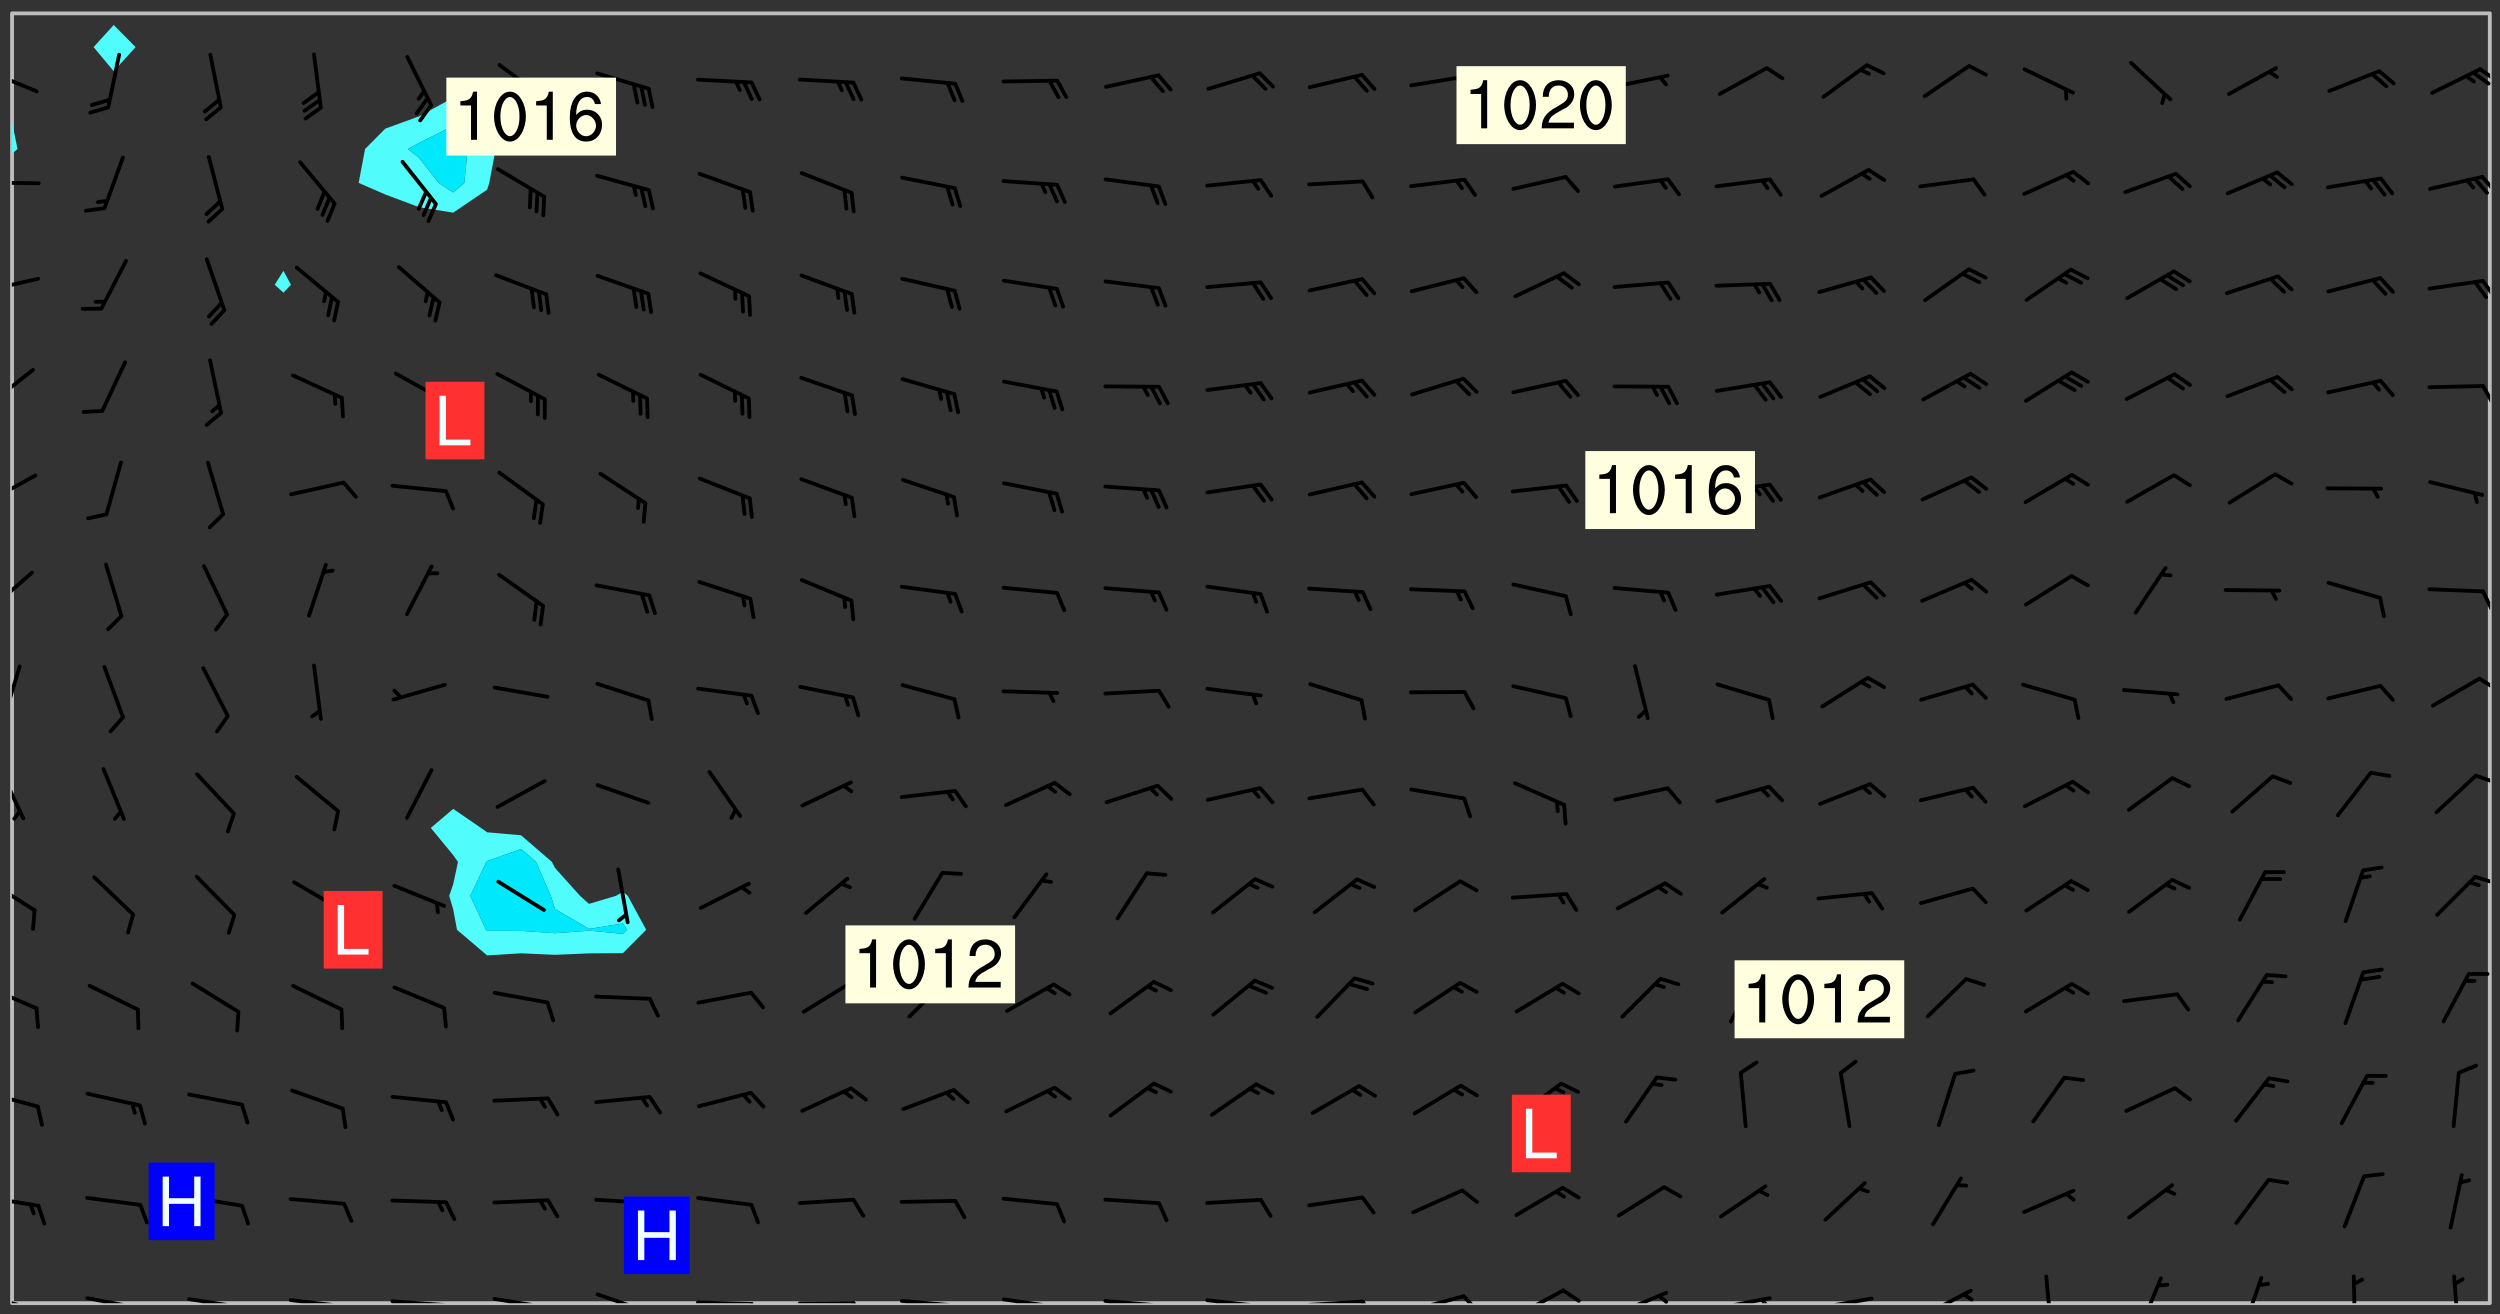 <svg xmlns="http://www.w3.org/2000/svg" role="img" xmlns:xlink="http://www.w3.org/1999/xlink" viewBox="142.45 309.95 326.84 171.84"><rect x="142.45" y="309.95" width="326.84" height="171.84" fill="#333333" stroke="none"/><defs><clipPath id="a"><path d="M144 330h1v150.328h-1zm0 0"/></clipPath><clipPath id="b"><path d="M144 311.672h1V326h-1zm0 0"/></clipPath><clipPath id="c"><path d="M144 311.672h324v168.656H144zm0 0"/></clipPath><clipPath id="d"><path d="M467 311.672h1v168.656h-1zm0 0"/></clipPath><clipPath id="e"><path d="M144 479h4v1.328h-4zm0 0"/></clipPath><clipPath id="f"><path d="M146 480h1v.328h-1zm0 0"/></clipPath><clipPath id="g"><path d="M153 479h9v1.328h-9zm0 0"/></clipPath><clipPath id="h"><path d="M160 480h2v.328h-2zm0 0"/></clipPath><clipPath id="i"><path d="M166 479h9v1.328h-9zm0 0"/></clipPath><clipPath id="j"><path d="M173 480h3v.328h-3zm0 0"/></clipPath><clipPath id="k"><path d="M180 479h8v1.328h-8zm0 0"/></clipPath><clipPath id="l"><path d="M187 480h2v.328h-2zm0 0"/></clipPath><clipPath id="m"><path d="M193 479h9v1.328h-9zm0 0"/></clipPath><clipPath id="n"><path d="M200 480h3v.328h-3zm0 0"/></clipPath><clipPath id="o"><path d="M206 479h9v1.328h-9zm0 0"/></clipPath><clipPath id="p"><path d="M213 480h3v.328h-3zm0 0"/></clipPath><clipPath id="q"><path d="M220 478h8v2.328h-8zm0 0"/></clipPath><clipPath id="r"><path d="M233 479h8v1.328h-8zm0 0"/></clipPath><clipPath id="s"><path d="M240 480h3v.328h-3zm0 0"/></clipPath><clipPath id="t"><path d="M246 480h9v.328h-9zm0 0"/></clipPath><clipPath id="u"><path d="M253 480h3v.328h-3zm0 0"/></clipPath><clipPath id="v"><path d="M260 479h8v1.328h-8zm0 0"/></clipPath><clipPath id="w"><path d="M267 480h2v.328h-2zm0 0"/></clipPath><clipPath id="x"><path d="M273 479h8v1.328h-8zm0 0"/></clipPath><clipPath id="y"><path d="M280 480h2v.328h-2zm0 0"/></clipPath><clipPath id="z"><path d="M286 479h9v1.328h-9zm0 0"/></clipPath><clipPath id="A"><path d="M293 480h3v.328h-3zm0 0"/></clipPath><clipPath id="B"><path d="M300 479h8v1.328h-8zm0 0"/></clipPath><clipPath id="C"><path d="M307 480h2v.328h-2zm0 0"/></clipPath><clipPath id="D"><path d="M313 479h8v1.328h-8zm0 0"/></clipPath><clipPath id="E"><path d="M320 479h3v1.328h-3zm0 0"/></clipPath><clipPath id="F"><path d="M326 479h9v1.328h-9zm0 0"/></clipPath><clipPath id="G"><path d="M333 479h3v1.328h-3zm0 0"/></clipPath><clipPath id="H"><path d="M340 478h8v2.328h-8zm0 0"/></clipPath><clipPath id="I"><path d="M346 478h4v2.328h-4zm0 0"/></clipPath><clipPath id="J"><path d="M353 478h8v2.328h-8zm0 0"/></clipPath><clipPath id="K"><path d="M359 479h2v1.328h-2zm0 0"/></clipPath><clipPath id="L"><path d="M366 479h9v1.328h-9zm0 0"/></clipPath><clipPath id="M"><path d="M372 479h2v1.328h-2zm0 0"/></clipPath><clipPath id="N"><path d="M379 479h9v1.328h-9zm0 0"/></clipPath><clipPath id="O"><path d="M393 478h8v2.328h-8zm0 0"/></clipPath><clipPath id="P"><path d="M398 478h3v2.328h-3zm0 0"/></clipPath><clipPath id="Q"><path d="M409 476h2v4.328h-2zm0 0"/></clipPath><clipPath id="R"><path d="M422 476h4v4.328h-4zm0 0"/></clipPath><clipPath id="S"><path d="M435 476h4v4.328h-4zm0 0"/></clipPath><clipPath id="T"><path d="M449 476h2v4.328h-2zm0 0"/></clipPath><clipPath id="U"><path d="M463 476h2v4.328h-2zm0 0"/></clipPath><clipPath id="V"><path d="M144 466h4v2h-4zm0 0"/></clipPath><clipPath id="W"><path d="M144 452h4v3h-4zm0 0"/></clipPath><clipPath id="X"><path d="M144 438h4v5h-4zm0 0"/></clipPath><clipPath id="Y"><path d="M144 424h4v6h-4zm0 0"/></clipPath><clipPath id="Z"><path d="M465 424h3v2h-3zm0 0"/></clipPath><clipPath id="aa"><path d="M144 410h2v8h-2zm0 0"/></clipPath><clipPath id="ab"><path d="M465 411h3v2h-3zm0 0"/></clipPath><clipPath id="ac"><path d="M144 396h2v9h-2zm0 0"/></clipPath><clipPath id="ad"><path d="M466 398h2v3h-2zm0 0"/></clipPath><clipPath id="ae"><path d="M144 384h3v6h-3zm0 0"/></clipPath><clipPath id="af"><path d="M466 387h2v3h-2zm0 0"/></clipPath><clipPath id="ag"><path d="M144 371h4v5h-4zm0 0"/></clipPath><clipPath id="ah"><path d="M144 358h4v5h-4zm0 0"/></clipPath><clipPath id="ai"><path d="M466 360h2v3h-2zm0 0"/></clipPath><clipPath id="aj"><path d="M144 346h4v3h-4zm0 0"/></clipPath><clipPath id="ak"><path d="M466 346h2v3h-2zm0 0"/></clipPath><clipPath id="al"><path d="M144 333h4v2h-4zm0 0"/></clipPath><clipPath id="am"><path d="M466 332h2v4h-2zm0 0"/></clipPath><clipPath id="an"><path d="M144 318h4v5h-4zm0 0"/></clipPath><clipPath id="ao"><path d="M466 318h2v3h-2zm0 0"/></clipPath><clipPath id="ap"><path d="M465 319h3v3h-3zm0 0"/></clipPath><g id="aq" clip-path="url(#clip1)"><path fill="#fff" fill-opacity="0" fill-rule="evenodd" d="M0 0h1000v1000H0zm0 0"/><path fill="#d3d3d3" fill-opacity="0" fill-rule="evenodd" d="M162.152 355.867l-.234.293.059.234.117.172.176.234.293.348.113.059.117-.172.059-.234.176-.176.465-.176h.699l.234.293.289.816.059.176.176.23.352.234.699.699.172.176.234.348.234.41.289.582.41.465.23.234.234.176.117.23.176.293.172 1.164v.234l.059.289.059.117.117.117.348.41.117.172.176.176.176.234.117.172.172.352.059.234.234.406.234-.059-.176.176-.059.93h-.582l-.234-.113-.348.113-.117.117-.059.293-.059.176-.117.172-.465.293-.059.234-.059.113v.645l.059.172v.41l.059.059v.406l.059.406.117.176.059.059.23.641-.059.293v.699l-.059.582v.234l-.059.23-.055.352v1.922l.055.117h.426l-.367.117-.023.352.891 1.168 1.742.539 1.34.359v.539l.09.809.535.715 1.52.27.891-.086.09 1.164.535.18 1.16-.18 2.055-.984 1.16-.363 1.879-.176 1.695-.18-.18.719-1.516.086-1.25.09-.805.27-1.074.809.27.719.535.898-.18.625-.266.809.266 1.078.625.898.805.18 1.25-.18-.266.723.098.504.055.293v.172l.059.293v.406l.176.117.352.117h.406l.293-.176.113-.117.059-.117.117-.23.059-.176.352-.465.23-.176.176-.059.176.059.059.176.117.988.055.469.059.172.117.234.176.059.816.059h.289l.117.234.059.406.059.352v1.105l.117.293.117.348.289.699.176.352.582.754.352.176.172.059.469.234.641.465.348.234.293.176.293.055.23.062.816.348.293.176.113.172.352.352.117.176.523.641v.289l.059.352v.348l.059.352.059.289.117.059.172.059h.176l.582.234.176.117.176.289.176.234.113.234.293.23.117.117v.41l.059.055.289.234.234.117.059.117.117.172.059.117.23.234.059.176.234.059.117.059-.117.113-.059.117v.117l-.117.293-.117.289v.582l.176.117.117.059.059.117.117.117.113.059.176.348.059.352.059.406v.176l-.059.176-.117.699v.172l.117.176.293.293h.406l.176.117.117.172.117.293v.234h-.527l-.23-.234h-.234l-.176.059-.059.699.059.348.117.176.176.41.117.23.289.469.176.055h.523l.234.059.758.641.059.293v.234l.059.059.23.348v.352l-.117.172v.293l.293.289.293.176.172.059.293.176.293.117.582.406.289.234.293.176.219.16.016.012.23.176.641.523.176.234.117.176.176.176.113.172v.641l.117.176.469.117.582.117.234.059.23.113.293.117.113.059.586.352.289.172.176.062.176.055.176.059.699.352.289.176.234.055.289.176.234.117.641.406.293.117.172.059.234.059.41.059.23.059.234.117.059.172-.41.176.469.059.059.293.113.234.176.055.234.059.176.059.406.117.641.234.117.172.059.234v.176l-.059.117-.059.406.234.234.117.059.348.117.641.23.176.117.289.117.176.176.234.465.582 1.105.176.176.348.176.176.117.352.117 1.047.523.234.059.465.113.293.059.465.176.758.582.234.234.348.465.176.176.289.234.816.699.293.176.289.289.293.176.293.289.695.641.176.176.293.234.289.234.469.289.641.582.348.234.234.293.348.348.352.465.934.992.348.406.117.176.234.059.113.117.645.176.23.113.234.059.293.176.23.117.934.699.406.406.234.176.406.176.234.117.816.348.348.234.234.117.293.289.23.117.758.352.352.172.23.059.293.117.234.059.871.176h.816l.469.23.172.059.875.699.465.117.293.059.176.059.23.059.469.059.348.059.352.059.406.059h.293l.172.059v.23l.176.176h.293l.348.059.352.059.699.117h.641l.465-.234.293-.176.172-.117.41-.172.289-.176.934-.465.469-.293.523-.293.465-.172.465-.176 1.051-.465.289-.117.41-.117.289-.117.527-.176 1.516-.699.582-.348.289-.059.293-.059.348-.117.875-.23.352-.117h.113l.234-.059.875-.234.234-.059h.812l.352-.059.816-.117.172-.059.352-.055.293-.059.23-.059.816-.176.176-.059h.348l.234-.059.465-.117.758-.172.234-.059h.348l.41-.117.289-.059 1.285-.059h.289l.41-.059.23-.059h.176l.875-.117h.406l.41-.117h.348l.352-.113.871-.059h1.75l1.047.289.41.117.289.117.352.117.289.117 1.051.172.289.059h.293l.293.059.172.059.41.059.172.059.117.059h.117l.117.059.352.059h.113l.41.066 1.922.395 1.926.395 1.52.449 1.695.719 2.145.805 1.605-.719 1.43-.805 1.16-1.078 1.25-.449 3.035-.719 1.875-.359 2.145-1.348 2.234-1.254 2.5-1.258 1.695-.449 1.785-.18 1.16-.27.625.539 1.34-.27.715-.988.984-1.344.445-.18.805-.359 1.875-.539 1.785-.449 1.25-.27 1.16-.09 1.699-.09 1.961-.27 1.25-.09h.539l.625-.09h.891l2.145-.18 2.41-.18 2.59-.09 1.695.18 1.609.09 1.43.359 1.16.719 1.875.988 1.16 1.527.266.715.629.09.355.898.535.539.535 1.527 1.074.359h.535l-.805.535.09 1.707.715 2.695.891.805.895.988.715 1.258 1.785.539 1.52-.18.355 1.344 1.609-.805.98-.539.27.27.316-.215.219-.145.801.449.449-.359h.355l.535-.27.539-.719.535-.27.625-.988 1.16.449.84.371 1.395.617 1.695-.18h1.605l1.785.09.18-1.707.535-1.344.805.27.492.848.402.406-.09.539v.359l.715.449.711-.27h1.43l.359.988.445 1.258.715 1.344 1.25.629 1.695.629.715-.18.18-.539.98-.09.449.359.086 1.258-.266.629-.535.18v.539l.715.984.266.539.984.988.801 1.078-.266.359-.09.898-.625 2.332-.355 2.066-.09 1.793-.18.719-.09.539v1.438l-.98 1.883-.359 1.707-.535.898-.805 1.168-.266.539 2.055 1.254.086.359-.355.539-.09-.18v.809l.09 1.438-.445.715-1.074.094-.266.715.535.898.805.719 1.16.809 1.34.27.445.359-.355.449-1.789-.09-1.25-.449-.715-.719-.625-.09-.176 3.59-.188 1.309h89.359V311.703h-55.27v49.082l.762.125 3.289.543 2.023 2.836v2.754l2.352.332 2.348.332h4.051l-1.379 4.16-2.023.707-2.023.703-.543.344-2.594 1.617-.188.117-2.023-2.078-.73-2.742-2.672-2.078-1.375-3.5-.066-.082-1.957-2.672 2.75-1.418v-49.082H294.422v91.414l.117.031.133.012.074.074.105.047.09.059.086.059.09.059.297.297.059.09.031.117.027.117.016.137-.031.117-.059.09-.059.086-.043.105-.047.102-.027.121v.145l.176.27.148.148.074.086.074.074.043.105.062.09.059.086.043.105.059.09.047.102.043.105.059.086.117.18.074.074.062.086.059.09.043.105.059.09.059.086.062.09.059.09.043.102.117.18.074.074.059.086.074.074.09.059.105.047h.148l.133-.016.133.016.102-.047.074-.074.047-.102-.016-.133v-.148l-.047-.105-.027-.117-.047-.102-.027-.121-.043-.102-.062-.09-.043-.102-.043-.105-.031-.117-.016-.133-.012-.137.086-.059.059-.086.121-.031.043.105.016.133v.117l.059.102.059.09.09.059.148.148.059.09.043.105-.012.102.086.059.105.047.086.059.09.059.074.074-.117.027-.105.047-.086.059-.074.074-.059.09-.062.086-.027.121-.047.102-.043.105-.031.117-.012.133-.016.133v.148l.027.117.047.105.043.102.059.09.074.074.09.059.074.074.09.059.059.09.043.105.047.102.117.031.133.016h.148l.117-.031.105.043.043.105.047.102.027.121L299.5 410l.027.117.031.121.027.117.105.043.102.047.133-.016.148.148.062.086.074.074.07.074.09.062.105.043.102.043.117.031.137.016.117-.031.074-.074.027-.117-.012-.133-.031-.121-.027-.117.043-.105h.117l.09.062.117.027h.148l.133.016h.148l.133.016.133-.016h.148l.133-.016.133-.012.137.012.117-.027.133-.016.191-.059-.059.176-.016.133-.027.121-.016.133-.059.086-.133.016-.105.047-.105.043-.117.031-.117.027-.266.031h-.148l-.133.016-.074.074.059.086.148.148.117.18.074.07.09.062.09.059.086.059.09.059.102.043.105.062.105.043.086.059.105.047.102.043.18.117.059.09-.043.102-.047.105.016.133.223.223.059.09.043.102.031.121.043.102.016.133.031.117.012.137.031.117.148.148.102.043.105.043.117.031.133.016.137.016h.117l.117-.031.09-.059.043-.105.047-.102.043-.105.031-.117.012-.133v-.148l-.012-.133-.016-.133-.031-.117-.043-.105-.047-.105-.043-.102-.043-.105-.016-.133.016-.133.027-.117.031-.117.027-.121.047-.102.09-.059.086-.062.074-.074.09-.059.223-.223.059-.086.074-.074.117-.18.059-.086v-.148l-.074-.074-.102-.047-.105-.043-.102-.043-.059-.09-.047-.105-.027-.117.09-.059.117-.031.102-.043.18-.117.148-.148.012-.133-.012-.105-.09-.059-.133.016h-.148l-.133.016-.133-.016-.121-.031-.086-.059-.074-.074-.059-.09-.062-.086-.117-.18-.059-.086.031-.121.086-.059.121-.031.059-.086v-.121l-.031-.117-.059-.09-.059-.086-.047-.105-.027-.117-.016-.133.059-.09.074-.074.09-.059.117-.18.074-.074.059-.086.148-.148.121-.031.133-.016.133.016.074.074.043.105.016.133-.031.117-.117.031-.133.012-.148.148-.043.105-.047.102-.027.121-.031.117v.148l.031.117.043.105.059.09.074.07.074.074.117.031.121.027.117-.027.133-.016h.117l.09.059.074.074.047.105.059.086.102.047.133.016.105.043.086.059-.012.105-.074.074-.18.117-.059.09-.09.059-.07.074-.074.074-.062.09-.027.117-.016.133.016.133-.016.133v.148l.016.133.027.117.031.121.074.074.09.059.086.059.09.059.117.031v.086l-.102.047-.09.059-.266.031-.117.027h-.148l-.105.043-.102.047-.059.09-.062.234-.012.133-.031.121-.016.133v.293l-.012.133.012.137.016.133.133.016.133.012.121.031.086.059.074.074.047.105.043.102.016.133v.445l-.016.133v.445l.031.266.027.117.016.133.031.117.086.211.031.266v.148l-.031.117-.027.117-.031.121-.027.117-.031.117-.031.121-.012.133-.016.133.09.059.117-.031.102.016.047.105-.031.266v.441l-.043.105-.047.105-.043.102-.043.105-.059.086-.031.121-.043.117-.031.117-.016.133.016.133.059.09.105.047.086.059.059.086-.012.137-.031.117-.043.102v.445l-.016.133v.148l-.031.117-.043.105-.027.117-.047.105-.043.102-.031.121-.027.117-.031.133-.031.117-.027.117-.043.105-.031.117-.031.121-.012.133-.016.133v.297l.027.117v.148l.047.398.027.117.059.09.121.031h.148l.133-.016.059.09v.117l-.059.09-.09.059-.102.043-.105.047-.09.059-.086.059-.137.016-.117-.031-.133-.016-.102.047-.062.086-.012.137-.016.133-.031.117-.027.117-.016.133-.031.121v.297l.016.133.031.117v.148l.012.133v.148l-.027.117-.047.102-.027.121-.031.117-.059.09-.074.074-.102.043-.105.047-.117.027-.121.031-.102-.047.059-.086.105-.047.027-.117.031-.117.027-.121.031-.117v-.148l.016-.133-.031-.117-.043-.105-.105.016-.074.074-.102.043-.09.062-.074.074-.043.102-.016.133-.031.117L304.25 426l-.031.117-.027.117-.031.121-.027.117-.031.117-.043.105-.09.059h-.09l-.117-.031-.031-.086.016-.137-.031-.117v-.148l-.012-.133v-.148l-.062-.234-.027-.121-.043-.102-.047-.105-.059-.086-.059-.09-.043-.105-.062-.086-.148-.148-.07-.074-.105-.047-.105-.043-.102-.043-.297-.297-.09-.074-.086-.059-.105-.043-.09-.062-.086-.059-.105-.043-.09-.059-.086-.062-.074-.07-.105-.047-.086-.059-.105-.043-.09-.062-.102-.043-.105-.043-.086-.059-.105-.047-.105-.043-.102-.047-.09-.059-.102-.043-.105-.043-.09-.062-.117-.027-.133-.016-.133.016H299.75l-.133.016-.117-.031-.09-.059-.074-.074-.09-.059-.102-.047h-.148l-.121-.027-.102-.043-.074-.074-.117-.18-.09-.059-.102-.043-.09-.062-.105-.043-.09-.059-.086-.059-.105-.047-.059-.086-.059-.09-.043-.105-.047-.102-.074-.074-.086-.059-.074-.074-.09-.059-.223-.223-.043-.105-.031-.266.105-.043h.145l.105.043.074.074.09.059.086.059.105.047.09.059.148.148.07.074.148.148.062.086.074.074.086.059.074.074.09.062.09.059.086.059.27.176.102.047.105.043.102.043.047-.074.059-.086.074-.074.07-.074.105.043.074.074.059.09.043.102.047.105.043.105.121.027.117-.027.074-.09.043-.105.059-.09.074-.074.105-.043.117-.027.133.012.09.059.148.148.059.09.043.105.047.102.043.105.043.102.105.047.105.043.133.016.086-.059.059-.09.074-.074.105-.043.117.027.105.047.102.043.105.043.102.047.18.117v.117l-.016.133.016.133.016.137.059.086.102.047.121.027.117.031h.148l.117-.031.059-.09.18-.117.059-.09.074-.074.059-.086.117-.18.18-.117.117.031.09.059.043.074-.016.133v.117l.09.059h.148l.133-.016.133-.012.266-.031.105-.043.117-.031.121-.027.074-.074.07-.074.062-.09-.016-.105-.047-.102-.102-.043-.105-.016-.117.027-.266.031h-.148l-.074-.074-.09-.059-.117-.031-.117-.027-.133-.016h-.148l-.133.016h-.297l-.105-.047-.148-.148-.043-.102-.059-.09.223-.223.086-.059.105-.043.117-.031.133-.016.133.016.137.016.102.043.133-.012.09-.062.102-.043.062-.09-.047-.102-.09-.059-.117-.031-.102-.043-.059-.09-.062-.09v-.117l.016-.133.105-.047.074-.07v-.121l-.09-.059-.031-.117.09-.059.074-.074.043-.105.059-.09.047-.102.016-.133v-.148l-.047-.105-.043-.102-.09-.059-.133-.016-.102-.043-.137-.016-.117-.031h-.445l-.133-.016-.133-.012-.133-.016-.117-.031h-.148l-.133-.016-.133-.012-.266-.031-.121-.043-.086-.059-.074-.074v-.148l.012-.133.105-.047.102-.043.133-.016h.152l.133-.016h.293l.121.031.102.043.09.059.234.062.121-.047.09-.059.102-.043.133-.016.105.043.102.047.133.012.121-.027h.145l.121-.031.117-.027.105-.047.074-.074.086-.059.148-.148.059-.086.047-.105.027-.117.016-.105-.102-.043-.09-.059-.117-.031-.105-.043-.09-.062-.074-.086-.074-.074-.102-.043-.105-.047-.102-.043-.059-.09-.047-.102-.086-.211-.062-.086-.059-.09-.074-.074-.086-.059h-.27l-.117.031-.09.059-.102.043-.133.016-.105-.016-.027-.117-.062-.09-.117-.031-.102-.043-.148-.148-.031-.117-.016-.105.074-.074.18-.117.117-.027.117-.031.137.016.102.043.105.043.102.047.105.043.117.031.133.016.117.027.133.016.105-.016.09-.059-.074-.074-.105-.043-.074-.074-.074-.09-.148-.148-.086-.059-.09-.059-.074-.074-.09-.059-.102-.047-.121-.027-.102-.047-.105-.043-.117-.031-.102-.043-.121-.031h-.148l-.117.031-.105.043-.086.062-.18.117-.086.059-.09.059-.105.047-.086.059-.105.043-.102.043-.105.047-.074.074-.059.09-.059.086-.047.105-.059.086-.074.074-.133-.012-.117-.031h-.117l-.074.074-.09.059-.074.074-.09.059-.086.059-.105.047-.102.043-.137.016-.102-.043-.148-.148-.105-.047h-.086l-.105.047-.102.043-.121.031-.117-.031-.074-.074v-.117l.031-.121.074-.07.059-.09.074-.074.117-.031.105-.043h.293l.133-.016.137-.016.102-.043.09-.059.102-.047.09-.059.133-.012.09.059.133.012.09-.059.086-.059.105-.043.09-.059.086-.062.09-.059.148-.148.059-.086.059-.09.105-.043.133-.016.117.027.121.031.059-.059.059-.09.031-.266.027-.117.105.012.133.016.102-.043.09-.059.059-.09.074-.074.059-.09.047-.102.012-.133-.012-.133-.047-.105-.148-.148-.059-.09-.059-.086-.043-.105v-.445l.016-.133v-.148l.012-.133-.059-.059-.09.059-.102-.043-.18-.117-.086-.059-.062-.09-.059-.09-.074-.074-.086-.059-.121.031-.102.012-.105.047-.086.059-.105.043-.148.148-.09.059-.086.059-.09.062-.105.043-.133.016v-.121l.105-.043.117-.031.074-.07.043-.105v-.148l-.027-.117-.148-.148-.133-.016h-.148l-.117.031-.105.043-.102.043-.09.062-.117.027-.074-.074.012-.133-.043-.102-.043-.105-.09-.059-.117.027-.121.031-.117.031-.102.043-.121.031-.102.043-.105.043-.09.059-.102.016v-.117l.016-.133-.059-.09-.074.043-.148.148-.059.09-.074.074-.047.105-.043.102-.074.074-.059.09-.074.074-.059.086-.074.074-.09.062-.074.07-.074.074-.102.016-.133.016-.105-.043v-.121l.148-.148.043-.102.059-.09.047-.102.043-.105.059-.09.031-.117.043-.102.031-.121.027-.117.047-.105.043-.102.043-.105.074-.07.09-.062.09-.059.102-.043h.297l.266-.031.105-.043-.074-.074-.117-.031-.105-.043-.09-.059-.102-.047-.09-.059-.102-.043-.105-.043-.09-.062-.086-.059-.105-.043-.102-.043-.121-.031-.117-.031-.102-.043L297.5 410.25l-.102-.043-.09-.059-.043-.105-.016-.133.102-.043.133-.016.137.016.133-.016.102-.043.059-.09.016-.105-.09-.059-.074-.074-.102-.043-.09-.059-.148-.148-.043-.105-.016-.133v-.293l-.059-.09-.09-.059-.074-.074-.043-.105-.031-.117-.059-.09-.074-.074-.117-.027-.074-.074-.09-.059-.09-.062-.086-.059-.074-.074-.059-.086-.047-.105-.086-.059-.148-.148-.195-.059-.133.016-.102.043-.074.074-.047.102-.043.105-.059.09-.059.086-.297.297-.09.059h-.086l-.062-.086-.043-.105.031-.117.059-.09.027-.117-.012-.133-.09-.062-.105.047-.117.027-.117.031-.27.176-.102.047-.117.027-.105.047-.09.059-.102.043-.059-.086-.047-.105.016-.133.047-.105.07-.074.074-.07.059-.09v-.148l-.043-.105h-.238l-.102.047-.031.117-.027.117-.031.121-.074.043-.133.016-.074-.047-.043-.102-.043-.105-.047-.102-.043-.105-.121.031-.102.043-.133.016-.117.031-.105.043-.09.059-.102.047-.121.027-.133.016-.102-.043-.059-.09-.047-.105-.043-.102-.043-.105v-.117l.059-.09.086-.059.18-.117.102-.047.105-.043.105-.059.102-.043.09-.062.102-.043.105-.059.102-.047.09-.059.105-.043.102-.043.09-.062.102-.043.137-.016.117.031.102.043.121.031.102.043.105.047.102.043.105.043.102.047.105.043.102.043.105.047.086.059.105.043.117.031.105.043.102.047.09.059.105.043.102.043.105.047.117.027.102.047.121.027h.148l.086-.059.016-.102.059-.09-.027-.117-.074-.074-.117-.18-.074-.074-.09-.074-.18-.117-.086-.059-.105-.043-.102-.047-.27-.176-.059-.09-.074-.074-.059-.09-.043-.102-.031-.117-.016-.137v-.562l-.012-.133-.016-.133-.031-.117-.016-.133-.012-.133-.031-.121-.223-.223-.059-.086-.016-.105.031-.117.133-.016v-91.414H172.992v1.453l-.059.234-.352 1.051-.172.523-.117.348-.176.41-.117.172-.234.293-.23.059h-.352l-.117.059-.23.406v.293l.117.176.23.23.117.234.641.758.293.465.176.234.23.352.234.348.641.816.176.465.172.41.117.695.176.469.117 1.398.059.465v.875l.117 1.047v4.781l-.059.465-.352 1.281-.176.523-.113.41-.352.93L172.934 336l-.234.582-.117.176-.172.348-.176.406-.352.816-.059.293-.113.293-.117.289-.059.176-.117.875-.059.406-.059.117-.059.176-.059.172-.23.527-.117.172v.234l-.117.234-.059.172-.176.586v.289l-.059.176v.293l-.059.113-.059.527v.172l-.055.234v2.621l-.176.816-.117.176-.176.234-.117.172-.113.234-.586.934-.23.289-.293.465-.176.234-.289.352-.352.699-.113.23-.176.41-.176.23-.406.527-.816.699-.293.172-.289.234-.176.117-.176.176-.523.406-.527.176-.172.176-.234.055-.641.176h-.758m12.211 31.023l-1.074.449.359.895 1.25-.715.445-.539-.98-.09"/><path fill="#d3d3d3" fill-opacity="0" fill-rule="evenodd" d="M201.508 416.598h-.895l.449.629.98.359.805-.09.445-.988-.176.09-.715-.355-.895.355m154.621 59.07l-.059-.523v-.293l.113-.293.059-.23.469-.469h.113l.117-.113.117-.059h.176l.234-.059h.348l.234.059.117.059.23.172.059.176.117.582v.293l-.117.176-.172.289-.176.176-.527.523-.23.234-.117.059h-.176l-.117-.059-.406-.293-.176-.117-.117-.059-.059-.113-.055-.117m6.641-10.957l-.059-.172v-1.109l.059-.172.176-.059.172-.059h.176l.234-.059.117.059.059.699-.059.172-.117.176-.117.059-.234.523-.113.059h-.234l-.059-.117m9.613-14.391l-.117-.176v-.699l.293-.875.117-.172.176-.352.113-.23.117-.293.352-.758.117-.23.172-.234h.176l.117-.059h.641l.117.059.234.234.172.113.352.293.117.117.113.176v.113l.117.059.117.117v.699l-.059.176v.23l-.059.176-.348 1.051-.117.23-.117.234-.117.059-.23.234-.641.289h-.875l-.41-.117-.641-.465"/><path fill="none" stroke="#bebebe" stroke-linecap="round" stroke-linejoin="round" stroke-miterlimit="10" stroke-width=".5" d="M467.957 311.695H144.027v168.625h323.93v-168.625"/><g clip-path="url(#a)"><path fill="#fff" fill-opacity="0" fill-rule="evenodd" d="M144 475.891v4.438h.004H144V330.051v145.84"/></g><g clip-path="url(#b)"><path fill="#fff" fill-opacity="0" fill-rule="evenodd" d="M144 324.984v.844-14.156h.004H144v13.312"/></g><path fill="#50fcfc" fill-rule="evenodd" d="M144 325.828v4.223h.004v-4.211l-.004-.012"/><g clip-path="url(#c)"><path fill="#fff" fill-opacity="0" fill-rule="evenodd" d="M144.004 480.328V330.051l.738-.625-.738-3.586v-14.168h13.312v1.539l-2.629 2.898 2.629 3.148 2.863-3.148-2.863-2.898v-1.539h22.191v33.684l-1.141 1.824 1.141 1.031.984-1.031-.984-1.824v-33.684h22.191v11.059l-4.148 2.254-.289.168-4.441 1.617-2.641 2.656-.84 4.438 3.48 1.512 4.441 1.668 4.438.707v77.949l-2.926 2.492 2.926 3.555.629.883-.629 2.941-.52 1.5.52 1.758.5 2.68 3.938 3.348 4.438-.273 4.441.199 4.438-.191 4.438-.031 3.039-3.051-2.402-4.438-.637-.543-.91.543-3.527 1.047-1.168-1.047-3.27-3.641-.414-.801-4.027-3.477-4.438-.391-.805-.57-3.633-2.492V337.75l4.438-3.008.281-.879.836-4.438-1.117-1.555-.977-2.887-3.461-2.254v-11.059h13.316v10.391l-2.16 2.922 2.16 2.348 1.898-2.348-1.898-2.922v-10.391H467.996v168.656H144.004"/></g><path fill="#50fcfc" fill-rule="evenodd" d="M144.742 329.426l-.738.625v-4.211l.738 3.586m12.574-10.168l-2.629-3.148 2.629-2.898 2.863 2.898-2.863 3.148m22.191 28.953l-1.141-1.031 1.141-1.824.984 1.824-.984 1.031m13.312-12.836l-3.48-1.512.84-4.438 2.641-2.656 4.441-1.617.289-.168 4.148-2.254v3.668l-4.438 2.223-1.48.805 1.48 1.188 2.535 3.25 1.902 1.254 1.457-1.254.441-4.438-1.898-3.027v-3.668l3.461 2.254.977 2.887 1.117 1.555-.836 4.438-.281.879-4.438 3.008-4.438-.707-4.441-1.668"/><path fill="#00e8fc" fill-rule="evenodd" d="M197.262 330.613l-1.48-1.188 1.48-.805 4.438-2.223 1.898 3.027-.441 4.438-1.457 1.254-1.902-1.254-2.535-3.25"/><path fill="#50fcfc" fill-rule="evenodd" d="M201.699 421.746l-2.926-3.555 2.926-2.492 3.633 2.492.805.57 4.438.391v1.793l-4.438 1.578-.105.105-2.102 4.441 2.051 4.438.156.133 4.438.016 4.441.297 4.438-.336 4.438.422.531-.531-.531-.832-4.438.711-4.438-2.602-.559-1.715-1.93-4.441-1.953-1.684v-1.793l4.027 3.477.414.801 3.27 3.641 1.168 1.047 3.527-1.047.91-.543.637.543 2.402 4.438-3.039 3.051-4.438.031-4.438.191-4.441-.199-4.438.273-3.938-3.348-.5-2.68-.52-1.758.52-1.5.629-2.941-.629-.883"/><path fill="#00e8fc" fill-rule="evenodd" d="M205.98 431.508l-2.051-4.438 2.102-4.441.105-.105 4.438-1.578 1.953 1.684 1.93 4.441.559 1.715 4.438 2.602 4.438-.711.531.832-.531.531-4.438-.422-4.438.336-4.441-.297-4.438-.016-.156-.133"/><path fill="#50fcfc" fill-rule="evenodd" d="M215.016 327.332l-2.16-2.348 2.16-2.922 1.898 2.922-1.898 2.348"/><g clip-path="url(#d)"><path fill="#fff" fill-opacity="0" fill-rule="evenodd" d="M467.996 480.328H468V311.672h-.004H468v168.656h-.004"/></g><g clip-path="url(#e)"><path fill="none" stroke="#000" stroke-linecap="round" stroke-linejoin="round" stroke-miterlimit="10" stroke-width=".5" d="M147.379 481.293l-6.758-1.93"/></g><g clip-path="url(#f)"><path fill="none" stroke="#000" stroke-linecap="round" stroke-linejoin="round" stroke-miterlimit="10" stroke-width=".5" d="M146.395 481.012l.258 1.199"/></g><g clip-path="url(#g)"><path fill="none" stroke="#000" stroke-linecap="round" stroke-linejoin="round" stroke-miterlimit="10" stroke-width=".5" d="M160.766 480.988l-6.902-1.32"/></g><g clip-path="url(#h)"><path fill="none" stroke="#000" stroke-linecap="round" stroke-linejoin="round" stroke-miterlimit="10" stroke-width=".5" d="M160.766 480.988l.723 2.348"/></g><g clip-path="url(#i)"><path fill="none" stroke="#000" stroke-linecap="round" stroke-linejoin="round" stroke-miterlimit="10" stroke-width=".5" d="M174.102 480.867l-6.945-1.074"/></g><g clip-path="url(#j)"><path fill="none" stroke="#000" stroke-linecap="round" stroke-linejoin="round" stroke-miterlimit="10" stroke-width=".5" d="M174.102 480.867l.809 2.316"/></g><g clip-path="url(#k)"><path fill="none" stroke="#000" stroke-linecap="round" stroke-linejoin="round" stroke-miterlimit="10" stroke-width=".5" d="M187.434 480.738l-6.977-.816"/></g><g clip-path="url(#l)"><path fill="none" stroke="#000" stroke-linecap="round" stroke-linejoin="round" stroke-miterlimit="10" stroke-width=".5" d="M187.434 480.738l.895 2.285"/></g><g clip-path="url(#m)"><path fill="none" stroke="#000" stroke-linecap="round" stroke-linejoin="round" stroke-miterlimit="10" stroke-width=".5" d="M200.766 480.578l-7.012-.5"/></g><g clip-path="url(#n)"><path fill="none" stroke="#000" stroke-linecap="round" stroke-linejoin="round" stroke-miterlimit="10" stroke-width=".5" d="M200.766 480.578l.996 2.242"/></g><g clip-path="url(#o)"><path fill="none" stroke="#000" stroke-linecap="round" stroke-linejoin="round" stroke-miterlimit="10" stroke-width=".5" d="M214.043 480.895l-6.934-1.133"/></g><g clip-path="url(#p)"><path fill="none" stroke="#000" stroke-linecap="round" stroke-linejoin="round" stroke-miterlimit="10" stroke-width=".5" d="M214.043 480.895l.785 2.324"/></g><g clip-path="url(#q)"><path fill="none" stroke="#000" stroke-linecap="round" stroke-linejoin="round" stroke-miterlimit="10" stroke-width=".5" d="M227.207 481.484l-6.633-2.312"/></g><g clip-path="url(#r)"><path fill="none" stroke="#000" stroke-linecap="round" stroke-linejoin="round" stroke-miterlimit="10" stroke-width=".5" d="M240.719 480.422l-7.027-.188"/></g><g clip-path="url(#s)"><path fill="none" stroke="#000" stroke-linecap="round" stroke-linejoin="round" stroke-miterlimit="10" stroke-width=".5" d="M240.719 480.422l1.094 2.199"/></g><g clip-path="url(#t)"><path fill="none" stroke="#000" stroke-linecap="round" stroke-linejoin="round" stroke-miterlimit="10" stroke-width=".5" d="M254.035 480.309l-7.027.039"/></g><g clip-path="url(#u)"><path fill="none" stroke="#000" stroke-linecap="round" stroke-linejoin="round" stroke-miterlimit="10" stroke-width=".5" d="M254.035 480.309l1.164 2.16"/></g><g clip-path="url(#v)"><path fill="none" stroke="#000" stroke-linecap="round" stroke-linejoin="round" stroke-miterlimit="10" stroke-width=".5" d="M267.336 480.637l-7-.617"/></g><g clip-path="url(#w)"><path fill="none" stroke="#000" stroke-linecap="round" stroke-linejoin="round" stroke-miterlimit="10" stroke-width=".5" d="M267.336 480.637l.957 2.258"/></g><g clip-path="url(#x)"><path fill="none" stroke="#000" stroke-linecap="round" stroke-linejoin="round" stroke-miterlimit="10" stroke-width=".5" d="M280.629 480.832l-6.957-1.008"/></g><g clip-path="url(#y)"><path fill="none" stroke="#000" stroke-linecap="round" stroke-linejoin="round" stroke-miterlimit="10" stroke-width=".5" d="M280.629 480.832l.828 2.312"/></g><g clip-path="url(#z)"><path fill="none" stroke="#000" stroke-linecap="round" stroke-linejoin="round" stroke-miterlimit="10" stroke-width=".5" d="M293.965 480.633l-7-.605"/></g><g clip-path="url(#A)"><path fill="none" stroke="#000" stroke-linecap="round" stroke-linejoin="round" stroke-miterlimit="10" stroke-width=".5" d="M293.965 480.633l.961 2.254"/></g><g clip-path="url(#B)"><path fill="none" stroke="#000" stroke-linecap="round" stroke-linejoin="round" stroke-miterlimit="10" stroke-width=".5" d="M307.273 480.723l-6.984-.789"/></g><g clip-path="url(#C)"><path fill="none" stroke="#000" stroke-linecap="round" stroke-linejoin="round" stroke-miterlimit="10" stroke-width=".5" d="M307.273 480.723l.898 2.285"/></g><g clip-path="url(#D)"><path fill="none" stroke="#000" stroke-linecap="round" stroke-linejoin="round" stroke-miterlimit="10" stroke-width=".5" d="M320.602 480.109l-7.012.438"/></g><g clip-path="url(#E)"><path fill="none" stroke="#000" stroke-linecap="round" stroke-linejoin="round" stroke-miterlimit="10" stroke-width=".5" d="M320.602 480.109l1.285 2.094"/></g><g clip-path="url(#F)"><path fill="none" stroke="#000" stroke-linecap="round" stroke-linejoin="round" stroke-miterlimit="10" stroke-width=".5" d="M333.805 479.414l-6.785 1.828"/></g><g clip-path="url(#G)"><path fill="none" stroke="#000" stroke-linecap="round" stroke-linejoin="round" stroke-miterlimit="10" stroke-width=".5" d="M333.805 479.414l1.676 1.793"/></g><g clip-path="url(#H)"><path fill="none" stroke="#000" stroke-linecap="round" stroke-linejoin="round" stroke-miterlimit="10" stroke-width=".5" d="M346.816 478.66L340.633 482"/></g><g clip-path="url(#I)"><path fill="none" stroke="#000" stroke-linecap="round" stroke-linejoin="round" stroke-miterlimit="10" stroke-width=".5" d="M346.816 478.66l2.043 1.355"/></g><g clip-path="url(#J)"><path fill="none" stroke="#000" stroke-linecap="round" stroke-linejoin="round" stroke-miterlimit="10" stroke-width=".5" d="M360.281 478.969l-6.48 2.723"/></g><g clip-path="url(#K)"><path fill="none" stroke="#000" stroke-linecap="round" stroke-linejoin="round" stroke-miterlimit="10" stroke-width=".5" d="M359.336 479.363l.953.773"/></g><g clip-path="url(#L)"><path fill="none" stroke="#000" stroke-linecap="round" stroke-linejoin="round" stroke-miterlimit="10" stroke-width=".5" d="M373.809 479.668l-6.902 1.324"/></g><g clip-path="url(#M)"><path fill="none" stroke="#000" stroke-linecap="round" stroke-linejoin="round" stroke-miterlimit="10" stroke-width=".5" d="M372.805 479.859l.77.957"/></g><g clip-path="url(#N)"><path fill="none" stroke="#000" stroke-linecap="round" stroke-linejoin="round" stroke-miterlimit="10" stroke-width=".5" d="M387.133 479.719l-6.922 1.219"/></g><g clip-path="url(#O)"><path fill="none" stroke="#000" stroke-linecap="round" stroke-linejoin="round" stroke-miterlimit="10" stroke-width=".5" d="M400.094 478.688l-6.215 3.281"/></g><g clip-path="url(#P)"><path fill="none" stroke="#000" stroke-linecap="round" stroke-linejoin="round" stroke-miterlimit="10" stroke-width=".5" d="M399.188 479.164l1.016.691"/></g><g clip-path="url(#Q)"><path fill="none" stroke="#000" stroke-linecap="round" stroke-linejoin="round" stroke-miterlimit="10" stroke-width=".5" d="M410.641 483.824l-.676-6.992"/></g><g clip-path="url(#R)"><path fill="none" stroke="#000" stroke-linecap="round" stroke-linejoin="round" stroke-miterlimit="10" stroke-width=".5" d="M424.953 477.078l-2.676 6.5"/></g><path fill="none" stroke="#000" stroke-linecap="round" stroke-linejoin="round" stroke-miterlimit="10" stroke-width=".5" d="M424.566 478.023l1.219-.117"/><g clip-path="url(#S)"><path fill="none" stroke="#000" stroke-linecap="round" stroke-linejoin="round" stroke-miterlimit="10" stroke-width=".5" d="M438.098 477.016l-2.332 6.629"/></g><path fill="none" stroke="#000" stroke-linecap="round" stroke-linejoin="round" stroke-miterlimit="10" stroke-width=".5" d="M437.758 477.98l1.215-.184"/><g clip-path="url(#T)"><path fill="none" stroke="#000" stroke-linecap="round" stroke-linejoin="round" stroke-miterlimit="10" stroke-width=".5" d="M450.176 476.816l.141 7.023"/></g><path fill="none" stroke="#000" stroke-linecap="round" stroke-linejoin="round" stroke-miterlimit="10" stroke-width=".5" d="M450.195 477.84l1.07-.598"/><g clip-path="url(#U)"><path fill="none" stroke="#000" stroke-linecap="round" stroke-linejoin="round" stroke-miterlimit="10" stroke-width=".5" d="M463.289 476.824l.547 7.008"/></g><path fill="none" stroke="#000" stroke-linecap="round" stroke-linejoin="round" stroke-miterlimit="10" stroke-width=".5" d="M463.367 477.844l1.035-.656"/><g clip-path="url(#V)"><path fill="none" stroke="#000" stroke-linecap="round" stroke-linejoin="round" stroke-miterlimit="10" stroke-width=".5" d="M147.465 467.586l-6.93-1.145"/></g><path fill="none" stroke="#000" stroke-linecap="round" stroke-linejoin="round" stroke-miterlimit="10" stroke-width=".5" d="M147.465 467.586l.785 2.328m-1.793-2.492l.391 1.16m13.949-1.109l-6.965-.918m6.965.918l.863 2.297m12.438-2.184l-6.934-1.145m6.934 1.145l.781 2.324m12.566-2.59l-7-.613m7 .613l.957 2.258m12.371-2.449l-7.023-.23m7.023.23l1.078 2.203m-2.102-2.238l.539 1.102m13.797-1.332l-7.02.301m7.02-.301l1.242 2.117m-2.266-2.074l.625 1.059m13.711-.742l-7.016-.418m7.016.418l1.02 2.23m12.273-1.992l-6.969-.895m6.969.895l.863 2.297m12.473-2.965l-7.012.441m7.012-.441l1.285 2.09m12.035-1.938l-7.023.137m7.023-.137l1.195 2.145m12.102-1.723l-6.988-.707m6.988.707l.93 2.27m12.398-2.387l-7.012-.473m7.012.473l1 2.242m12.316-2.684l-7.016.41m7.016-.41l1.273 2.098m12.008-2.41l-6.949 1.035m6.949-1.035l1.457 1.977m11.59-2.891l-6.414 2.863m6.414-2.863l1.938 1.508m11.199-1.859l-6.055 3.566m6.055-3.566l2.09 1.281m-2.973-.762l1.047.641m13.098-1.242l-5.949 3.73m5.949-3.73l2.129 1.223m11.117-1.332l-5.812 3.949m4.969-3.375l1.082.57m12.746-1.562l-5.148 4.785m4.398-4.086l1.16.398m12.156-1.707l-3.652 6.004m3.121-5.129l1.227.07m14.02.668l-6.453 2.777m5.516-2.375l.957.77m12.875-1.895l-5.613 4.223m4.797-3.609l1.113.52m12.316-1.836l-4.207 5.629m4.207-5.629l2.426.375m10.055-.836l-2.539 6.551m2.539-6.551l2.438-.293m10.34.133l-1.461 6.871m1.246-5.871l1.18-.34"/><g clip-path="url(#W)"><path fill="none" stroke="#000" stroke-linecap="round" stroke-linejoin="round" stroke-miterlimit="10" stroke-width=".5" d="M147.391 454.617l-6.781-1.84"/></g><path fill="none" stroke="#000" stroke-linecap="round" stroke-linejoin="round" stroke-miterlimit="10" stroke-width=".5" d="M147.391 454.617l.547 2.395m12.805-2.547l-6.855-1.531m6.855 1.531l.652 2.363m-1.648-2.586l.328 1.184m14.008-1.062l-6.902-1.328m6.902 1.328l.719 2.344m12.453-1.828l-6.617-2.359m6.617 2.359l.359 2.426m13.145-3.254l-6.992-.707m6.992.707l.926 2.273m-1.945-2.375l.465 1.137m13.883-1.539l-7.02.305m7.02-.305l1.246 2.113m-2.27-2.07l.625 1.059m13.699-1.293l-6.992.684m6.992-.684l1.359 2.043m-2.375-1.941l.676 1.02m13.559-1.656l-6.801 1.758m6.801-1.758l1.66 1.809m-2.648-1.555l.828.906m13.266-1.754l-6.379 2.945m6.379-2.945l1.953 1.484m-2.883-1.055l.977.742m13.363-.949l-6.57 2.496m6.57-2.496l1.844 1.617m-2.801-1.254l.922.809m13.219-1.473L274 455.25m6.305-3.102l1.988 1.434m-2.906-.984l.996.719m12.906-1.711l-5.645 4.184m5.645-4.184l2.215 1.055m-3.035-.445l1.105.527m13.102-1.035l-5.789 3.984m5.789-3.984l2.176 1.129m-3.02-.551l1.09.566m13.211-.918l-6.074 3.531m6.074-3.531l2.086 1.293m-2.969-.781l1.043.648m13.125-1.211l-6.016 3.629m6.016-3.629l2.105 1.262m-2.98-.734l1.055.633m12.965-1.418l-5.672 4.145m5.672-4.145l2.207 1.07m-3.031-.465l1.102.535m12.207-1.953l-4.012 5.773m4.012-5.773l2.434.289m-3.02.551l1.219.145m10.355-1.598l.641 7m-.641-7l2.051-1.344m11.012 1.375l1.148 6.934m-1.148-6.934l1.949-1.488m13.004 1.609l-2.129 6.695m2.129-6.695l2.41-.445m11.879.93l-4.074 5.727m4.074-5.727l2.434.316m12.023 1.055l-6.363 2.98m6.363-2.98l1.965 1.473m10.32-2.762l-4.301 5.559m4.301-5.559l2.418.414m-3.043.395l1.207.207m12.242-1.332l-3.316 6.195m3.316-6.195l2.453.008m-2.938.895l1.227.004m11.25-1.305l-.672 6.992m.672-6.992l2.266-.941"/><g clip-path="url(#X)"><path fill="none" stroke="#000" stroke-linecap="round" stroke-linejoin="round" stroke-miterlimit="10" stroke-width=".5" d="M147.223 441.781l-6.445-2.797"/></g><path fill="none" stroke="#000" stroke-linecap="round" stroke-linejoin="round" stroke-miterlimit="10" stroke-width=".5" d="M147.223 441.781l.195 2.445m13.051-2.293l-6.305-3.102m6.305 3.102l.078 2.453m13.074-2.156l-5.98-3.691m5.98 3.691l-.16 2.449m13.641-2.758l-6.316-3.078m6.316 3.078l.086 2.453m13.32-2.652l-6.496-2.68m6.496 2.68l.238 2.441m13.285-3.152l-6.914-1.258m6.914 1.258l.746 2.34m12.625-2.824l-7.023-.285m7.023.285l1.062 2.211m12.191-3.012l-6.902 1.312m6.902-1.312l1.539 1.914m11.316-3.098l-5.984 3.68m5.984-3.68l2.117 1.242m10.703-1.875l-4.992 4.945m4.992-4.945l2.344.727m11.531.012l-6.109 3.469m6.109-3.469l2.07 1.312m-2.961-.809l1.035.656m12.957-1.488l-5.684 4.129m5.684-4.129l2.207 1.074m-3.035-.477l1.102.539M306.5 438.156l-5.438 4.453m5.438-4.453l2.262.949m-3.055-.301l2.266.945m11.562-1.895l-4.879 5.055m4.879-5.055l2.359.676m-3.066.059l2.355.68m12.16-.816l-5.867 3.863m5.867-3.863l2.156 1.176m-3.008-.613l1.078.586m13.164-1.035l-6.016 3.637m6.016-3.637l2.105 1.258m-2.98-.73l1.051.629m12.621-1.816l-4.98 4.957m4.98-4.957l2.344.723m-3.066-.004l1.172.363m11.992-1.723l-3.234 6.238m3.234-6.238l2.453-.027m8.445-.277l1.598 6.844m-1.363-5.848l.922-.805m15.48.785l-5.043 4.895m5.043-4.895l2.336.754m11.473-.113l-6.027 3.613m6.027-3.613l2.102 1.266m-2.98-.742l1.051.633m13.613.195l-6.969.906m6.969-.906l1.422 2m10.281-4.52l-3.746 5.945m3.746-5.945l2.445.18m-2.992.684l1.223.09m11.93-1.293l-2.328 6.629m2.328-6.629l2.426-.371m-2.762 1.336l2.426-.371m11.707-.383l-3.293 6.207m3.293-6.207l2.453-.004m-2.93.906l1.227-.004"/><g clip-path="url(#Y)"><path fill="none" stroke="#000" stroke-linecap="round" stroke-linejoin="round" stroke-miterlimit="10" stroke-width=".5" d="M146.965 428.957l-5.93-3.777"/></g><path fill="none" stroke="#000" stroke-linecap="round" stroke-linejoin="round" stroke-miterlimit="10" stroke-width=".5" d="M146.965 428.957l-.191 2.445m13.082-1.906l-5.082-4.855m5.082 4.855l-.664 2.363m13.902-2.285l-4.926-5.012m4.926 5.012l-.738 2.34m14.625-3.074l-6.07-3.543m6.07 3.543l-.098 2.449m13.633-2.902l-6.512-2.637m5.566 2.254l.129 1.219m13.863-.305l-5.973-3.699m16.918 5.309l-1.234-6.918m1.055 5.91l-.969.758m16.98-4.793l-6.27 3.168m5.359-2.707l1 .707m12.793-1.828l-5.406 4.488m4.621-3.836l1.133.465m12.082-1.879l-3.633 6.012m3.633-6.012l2.449.133M279.25 424.25l-4.195 5.637m3.582-4.816l1.215.184m12.52-1.137l-3.812 5.902m3.812-5.902l2.445.207m11.719.562l-5.508 4.363m5.508-4.363l2.246.984m-3.047-.348l1.125.488m13.012-1.102l-5.547 4.316m5.547-4.316l2.238 1.004m-3.047-.375l1.121.5m13.18-.875l-5.906 3.809m5.906-3.809l2.145 1.199m11.723.469l-7.012.473m7.012-.473l1.297 2.082m-2.316-2.016l.648 1.043m13.289-2.516l-6.215 3.285m6.215-3.285l2.031 1.375m-2.938-.898l1.016.691m12.844-1.719l-5.492 4.387m4.695-3.746l1.125.484m13.738.715l-6.992.707m6.992-.707l1.363 2.039m-2.383-1.938l.684 1.02m13.539-1.715l-6.77 1.895m6.77-1.895l1.691 1.777m11.176-2.762L407.367 429m5.871-3.863l2.152 1.18m-3.008-.617l1.078.59m12.977-1.312l-5.645 4.184m5.645-4.184l2.215 1.051m-3.035-.441l1.109.523m11.859-2.141l-3.309 6.199m3.309-6.199h2.453m-2.938.902h2.457m10.828-1.125l-2.281 6.645m2.281-6.645l2.426-.387m-2.758 1.352l1.215-.191m13.781.066l-4.977 4.965"/><g clip-path="url(#Z)"><path fill="none" stroke="#000" stroke-linecap="round" stroke-linejoin="round" stroke-miterlimit="10" stroke-width=".5" d="M466.051 424.586l2.344.723"/></g><path fill="none" stroke="#000" stroke-linecap="round" stroke-linejoin="round" stroke-miterlimit="10" stroke-width=".5" d="M465.324 425.309l1.176.359"/><g clip-path="url(#aa)"><path fill="none" stroke="#000" stroke-linecap="round" stroke-linejoin="round" stroke-miterlimit="10" stroke-width=".5" d="M145.488 416.938l-2.977-6.367"/></g><path fill="none" stroke="#000" stroke-linecap="round" stroke-linejoin="round" stroke-miterlimit="10" stroke-width=".5" d="M145.055 416.012l-.738.98m14.328.016L155.988 410.5m2.27 5.559l-.785.945m15.559-.688l-4.805-5.129m4.805 5.129l-.793 2.324m14.414-2.648l-5.414-4.48m5.414 4.48l-.496 2.406m9.5-1.52l3.207-6.25m8.633 4.816l6.16-3.383m6.918.531l6.633 2.32m12.008 1.723l-4.016-5.766m3.43 4.926l-.559 1.094m15.621-4.652l-6.34 3.031m5.414-2.59l.988.727m13.57-.055l-6.98.805m6.98-.805l1.395 2.02m-2.41-1.902l.699 1.008m13.34-2.18l-6.395 2.914m6.395-2.914l1.945 1.492m-2.875-1.07l.973.75m13.418-.793l-6.688 2.156m6.688-2.156l1.762 1.707m-2.734-1.395l.883.855m13.492-.859l-6.859 1.539m6.859-1.539l1.598 1.863m-2.598-1.641l.801.934m13.551-.957l-6.934 1.141m6.934-1.141l1.488 1.949m11.824-.789l-6.926-1.18m6.926 1.18l.77 2.328m12.297-1.504l-6.43-2.828m6.43 2.828l.184 2.449m-1.117-2.859l.09 1.223m14.375-2.977l-6.863 1.5m6.863-1.5l1.59 1.867m11.676-2.07l-6.766 1.906m6.766-1.906l1.695 1.773m-2.68-1.496l.848.887m13.34-1.5l-6.539 2.578m6.539-2.578l1.863 1.594m-2.816-1.219l.934.797m13.48-.703l-6.832 1.641m6.832-1.641l1.625 1.836m-2.617-1.598l.812.918m13.207-1.938l-6.254 3.203m6.254-3.203l2.012 1.402m-2.922-.938l1.004.699m12.93-1.637l-5.676 4.145m5.676-4.145l2.207 1.07m10.918-1.309l-5.293 4.625m5.293-4.625l2.293.875m10.527-1.34l-4.301 5.555m4.301-5.555l2.418.414m11.316-.031l-5.145 4.789"/><g clip-path="url(#ab)"><path fill="none" stroke="#000" stroke-linecap="round" stroke-linejoin="round" stroke-miterlimit="10" stroke-width=".5" d="M466.133 411.359l2.32.801"/></g><g clip-path="url(#ac)"><path fill="none" stroke="#000" stroke-linecap="round" stroke-linejoin="round" stroke-miterlimit="10" stroke-width=".5" d="M142.977 403.801l2.047-6.723"/></g><path fill="none" stroke="#000" stroke-linecap="round" stroke-linejoin="round" stroke-miterlimit="10" stroke-width=".5" d="M158.535 403.734l-2.438-6.59m2.438 6.59l-1.633 1.832m15.328-2l-3.199-6.258m3.199 6.258l-1.406 2.012m13.566-1.656l-.891-6.969m.762 5.957l-1.004.707m10.625-2.207l6.754-1.941m-5.77 1.66l-.855-.883m13.102-.41l6.922 1.207m13.195.484l-6.68-2.18m6.68 2.18l.426 2.418m13.031-3.047l-6.965-.918m6.965.918l.859 2.297m-1.871-2.43l.43 1.148m13.859-.785l-6.891-1.383m6.891 1.383l.703 2.352m-1.703-2.551l.348 1.176m13.914-.746l-6.781-1.844m6.781 1.844l.543 2.395m12.895-3.203l-7.023-.227m6 .195l.539 1.102m13.793-1.371l-7.016.375m7.016-.375l1.27 2.102m12.023-1.473L300.297 400m5.957.75l.434 1.148m13.762-.41l-6.707-2.102m6.707 2.102l.449 2.414m13.027-3.488l-7.027.051m7.027-.051l1.168 2.156m12.059-1.359l-6.855-1.543m6.855 1.543l.648 2.367m10.082.27l-1.684-6.82m1.438 5.828l-.914.82m17-2.227l-6.73-2.023m6.73 2.023l.477 2.406m12.445-5.293l-5.945 3.75m5.945-3.75l2.129 1.219m-2.996-.672l1.066.609m13.512-.273l-6.738 1.988m6.738-1.988l1.719 1.75m-2.699-1.461l.859.875m13.441.809l-6.75-1.961m6.75 1.961l.5 2.402m12.941-3.098l-7.004-.57m5.984.488l.488 1.125m13.746-2.215l-6.801 1.773m6.801-1.773l1.66 1.805m11.672-1.738l-6.832 1.645m6.832-1.645l1.625 1.836m11.312-2.773l-6.082 3.52"/><g clip-path="url(#ad)"><path fill="none" stroke="#000" stroke-linecap="round" stroke-linejoin="round" stroke-miterlimit="10" stroke-width=".5" d="M466.602 398.68l2.082 1.297"/></g><g clip-path="url(#ae)"><path fill="none" stroke="#000" stroke-linecap="round" stroke-linejoin="round" stroke-miterlimit="10" stroke-width=".5" d="M141.359 389.441l5.281-4.637"/></g><path fill="none" stroke="#000" stroke-linecap="round" stroke-linejoin="round" stroke-miterlimit="10" stroke-width=".5" d="M158.328 390.488l-2.023-6.73m2.023 6.73l-1.746 1.727m15.559-1.918l-3.023-6.344m3.023 6.344l-1.461 1.969m14.371-8.477l-2.211 6.668m1.887-5.699l1.211-.207m12.938-.547l-3.227 6.242m2.754-5.336l1.23-.016m13.812 4.254l-5.742-4.051m5.742 4.051l-.309 2.434m-.527-3.023l-.309 2.434m15.043-3.215l-6.906-1.309m6.906 1.309l.727 2.344m-1.73-2.535l.727 2.344m13.477-1.711l-6.676-2.191m6.676 2.191l.418 2.418m-1.387-2.734l.207 1.207m13.984-.645l-6.492-2.684m6.492 2.684l.238 2.445m-1.18-2.836l.117 1.223m14.375-1.707l-6.965-.934m6.965.934l.855 2.301m-1.867-2.438l.426 1.152m13.918-1.148l-6.996-.668m6.996.668l.941 2.266m12.379-2.32l-7.004-.559m7.004.559l.977 2.25m-1.996-2.332l.488 1.125m13.824-.836l-6.961-.973m6.961.973l.84 2.309m-1.855-2.449l.422 1.152m13.934-1.27l-7.012-.457m7.012.457l1.012 2.234m-2.031-2.301l.504 1.117m13.836-1.141l-7.023-.277m7.023.277l1.066 2.211m-2.09-2.25l.535 1.105m13.723-.441l-6.859-1.527m6.859 1.527l.652 2.363m12.734-2.824l-7.004-.605m7.004.605l.957 2.262m-1.977-2.348l.48 1.129m13.82-1.91l-6.938 1.129m6.938-1.129l1.484 1.953m-2.492-1.789l1.484 1.953m-2.496-1.789l.742.977m14.477-1.793l-6.703 2.105m6.703-2.105l1.746 1.723m-2.723-1.414l1.75 1.719m12.426-2.348l-6.473 2.746m6.473-2.746l1.906 1.547m-2.848-1.148l.953.773m13.043-1.664l-5.953 3.734m5.953-3.734l2.129 1.223m10.164-2.277l-3.91 5.84m3.344-4.988l1.219.121m14.223 1.984l-7.027-.074m6.004.062l.566 1.09m13.633-.129l-6.746-1.973m6.746 1.973l.496 2.402m12.953-3.246l-7.02-.285"/><g clip-path="url(#af)"><path fill="none" stroke="#000" stroke-linecap="round" stroke-linejoin="round" stroke-miterlimit="10" stroke-width=".5" d="M467.07 387.266l1.066 2.211"/></g><g clip-path="url(#ag)"><path fill="none" stroke="#000" stroke-linecap="round" stroke-linejoin="round" stroke-miterlimit="10" stroke-width=".5" d="M140.926 375.508l6.148-3.398"/></g><path fill="none" stroke="#000" stroke-linecap="round" stroke-linejoin="round" stroke-miterlimit="10" stroke-width=".5" d="M156.367 377.191l1.895-6.766m-1.895 6.766l-2.395.527m17.652-.539l-1.988-6.742m1.988 6.742l-1.754 1.715m17.504-5.855l-6.859 1.539m6.859-1.539l1.598 1.859m11.785-.738l-6.992-.707m6.992.707l.926 2.273m11.73-.559l-5.68-4.137m5.68 4.137l-.344 2.43m-.48-3.031l-.344 2.43m14.582-1.969l-5.879-3.852m5.879 3.852l-.223 2.441m-.633-3.004l-.109 1.223m14.609-1.297l-6.535-2.582m6.535 2.582l.277 2.441m-1.227-2.816l.273 2.438m14.023-2.145l-6.598-2.414m6.598 2.414l.336 2.43m-1.297-2.781l.168 1.215m14.141-.953l-6.664-2.234m6.664 2.234l.402 2.422m-1.375-2.746l.203 1.211m14.199-1.324l-6.895-1.359m6.895 1.359l.711 2.348m-1.715-2.547l.711 2.352m13.664-2.582l-7.008-.5m7.008.5l.996 2.242m-2.016-2.316l.996 2.246m-2.016-2.316l.5 1.121m14.828-1.742l-6.953 1.031m6.953-1.031l1.457 1.977m-2.469-1.828l1.457 1.977m12.816-2.398l-6.848 1.578m6.848-1.578l1.609 1.852m-2.605-1.621l1.609 1.852m12.711-2.039l-6.867 1.492m6.867-1.492l1.586 1.871m-2.586-1.656l.793.938m13.582-.797l-6.984.781m6.984-.781l1.383 2.027m-2.398-1.914l1.383 2.027m12.969-1.816l-7.027.133m7.027-.133l1.191 2.145m-2.215-2.125l1.191 2.145m-2.215-2.125l.598 1.07m14.73-1.543l-6.957 1m6.957-1l1.445 1.98m-2.461-1.836l1.449 1.98m-2.461-1.836l.727.992m14.449-1.957l-6.625 2.352m6.625-2.352l1.809 1.656m-2.773-1.312l1.809 1.656m-2.773-1.316l.906.828m14.227-1.785l-6.402 2.898m6.402-2.898l1.941 1.496m-2.875-1.074l1.945 1.496m12.133-2.246l-6.062 3.555m6.062-3.555l2.09 1.285m-2.973-.77l1.047.645m13.172-1.121l-6.105 3.477m6.105-3.477l2.074 1.312m11.168-1.434l-5.961 3.719m5.961-3.719l2.125 1.227m11.727.652l-7.027-.039m6.004.035l.57 1.086m13.664-.262l-6.824-1.68m5.832 1.438l.301 1.188"/><g clip-path="url(#ah)"><path fill="none" stroke="#000" stroke-linecap="round" stroke-linejoin="round" stroke-miterlimit="10" stroke-width=".5" d="M141.246 362.672l5.508-4.359"/></g><path fill="none" stroke="#000" stroke-linecap="round" stroke-linejoin="round" stroke-miterlimit="10" stroke-width=".5" d="M155.828 363.676l2.973-6.367m-2.973 6.367l-2.449.129m17.973.129l-1.441-6.879m1.441 6.879l-1.883 1.57m1.672-2.574l-.941.789m16.941-1.762l-6.391-2.93m6.391 2.93l.145 2.449m-1.074-2.875l.07 1.223m14.051-.559l-6.145-3.406m6.145 3.406l-.039 2.453m-.852-2.949l-.043 2.453m14.277-2.004l-6.199-3.312m6.199 3.312l-.008 2.453m-.895-2.934l-.008 2.453m-.895-2.938l-.004 1.23m15.176-.367l-6.305-3.105m6.305 3.105l.074 2.453m-.992-2.906l.074 2.453m-.992-2.906l.039 1.227m15.113-.324l-6.305-3.102m6.305 3.102l.074 2.453m-.992-2.902l.074 2.453m-.992-2.906l.039 1.227m15.277-.723l-6.637-2.305m6.637 2.305l.379 2.426m-1.344-2.762l.375 2.426m13.961-2.266l-6.75-1.949m6.75 1.949l.508 2.398m-1.488-2.684l.504 2.402m-1.488-2.684l.254 1.199m15.105-.961l-6.906-1.297m6.906 1.297l.73 2.34m-1.738-2.527l.734 2.34m-1.738-2.527l.367 1.168m15.02-1.414l-7.027-.051m7.027.051l1.137 2.172m-2.16-2.18l1.137 2.176m-2.16-2.184l.57 1.086m14.762-1.551l-6.969.906m6.969-.906l1.422 2m-2.438-1.867l1.422 2m-2.434-1.867l.711 1m14.57-1.598l-6.848 1.574m6.848-1.574l1.609 1.855m-2.605-1.625l1.609 1.852m-2.605-1.625l.805.926m14.438-1.629l-6.715 2.066m6.715-2.066l1.738 1.73m-2.715-1.43l1.738 1.73m12.625-1.754l-6.863 1.508m6.863-1.508l1.59 1.871m-2.586-1.648l1.59 1.867m12.805-1.312l-7.027-.043m7.027.043l1.141 2.172m-2.164-2.18l1.141 2.172M358.512 360.5l.566 1.09m14.746-1.664l-6.934 1.133m6.934-1.133l1.484 1.953m-2.492-1.789l1.484 1.953m-2.496-1.785l1.488 1.949m13.621-3.062l-6.488 2.699m6.488-2.699l1.898 1.559m-2.84-1.168l1.895 1.559m-2.84-1.164l1.895 1.559m13.152-2.672l-6.176 3.352m6.176-3.352l2.047 1.355m-2.945-.867l2.047 1.355m-2.945-.867l1.023.676m13.98-1.836l-5.961 3.723m5.961-3.723l2.125 1.227m-2.992-.684l2.125 1.227m-2.992-.688l2.125 1.227m13.066-2.062l-6.242 3.23m6.242-3.23l2.016 1.395m-2.926-.926l2.02 1.395m12.363-1.512l-6.559 2.523m6.559-2.523l1.852 1.609m-2.805-1.242l1.852 1.609m12.566-1.48l-6.859 1.531m6.859-1.531l1.598 1.867m-2.594-1.645l.797.934m13.598-.473l-7.023.164"/><g clip-path="url(#ai)"><path fill="none" stroke="#000" stroke-linecap="round" stroke-linejoin="round" stroke-miterlimit="10" stroke-width=".5" d="M467.074 360.41l1.203 2.141"/></g><g clip-path="url(#aj)"><path fill="none" stroke="#000" stroke-linecap="round" stroke-linejoin="round" stroke-miterlimit="10" stroke-width=".5" d="M140.574 347.957l6.852-1.559"/></g><path fill="none" stroke="#000" stroke-linecap="round" stroke-linejoin="round" stroke-miterlimit="10" stroke-width=".5" d="M155.703 350.301l3.223-6.246m-3.223 6.246l-2.453.027m2.922-.938l-1.227.016M171.777 350.5l-2.293-6.645m2.293 6.645l-1.672 1.797m1.336-2.766l-1.672 1.797m16.875-1.902l-5.398-4.496m5.398 4.496l-.5 2.402m-.285-3.055l-.5 2.402m-.285-3.059l-.25 1.203m15.09.16l-5.309-4.605m5.309 4.605l-.547 2.391m-.227-3.062l-.547 2.395m-.223-3.062l-.277 1.195m15.766-.91l-6.566-2.496m6.566 2.496l.309 2.434m-1.266-2.797l.309 2.434m-1.262-2.797l.305 2.434m14.953-1.789l-6.633-2.332m6.633 2.332l.367 2.426m-1.332-2.766l.367 2.426m-1.332-2.766l.367 2.426m14.742-1.418l-6.363-2.984m6.363 2.984l.121 2.449m-1.047-2.887l.125 2.453m-1.051-2.887l.062 1.227m15.219-.633l-6.59-2.434m6.59 2.434l.328 2.434m-1.289-2.785l.332 2.43m-1.289-2.785l.164 1.215m15.199-.945l-6.852-1.559m6.852 1.559l.645 2.367m-1.641-2.594l.641 2.367m13.719-2.383l-6.945-1.074m6.945 1.074l.805 2.316m-1.816-2.473l.809 2.316m13.531-2.258l-6.973-.875m6.973.875l.871 2.293m-1.887-2.422l.875 2.293m13.469-2.91l-7 .613m7-.613l1.336 2.059m-2.355-1.969l1.336 2.059m12.93-2.59l-6.863 1.5m6.863-1.5l1.59 1.867m-2.586-1.652l1.586 1.871m12.699-2.195l-6.812 1.715m6.812-1.715l1.648 1.82m-2.637-1.57l.82.91m13.25-1.812l-6.344 3.023m6.344-3.023l1.973 1.457m-2.895-1.02l1.969 1.461m12.598-.684l-7.004.59m7.004-.59l1.328 2.062m-2.348-1.977l1.328 2.062m13.016-1.98l-7.023.254m7.023-.254l1.23 2.125m-2.254-2.086l1.23 2.121m-2.25-2.086l.613 1.062m14.613-1.969l-6.758 1.918m6.758-1.918l1.699 1.77m-2.684-1.492l1.703 1.77m-2.684-1.488l.848.883m13.922-2.508l-5.738 4.055m5.738-4.055l2.191 1.102m-3.027-.512l2.191 1.102m11.988-1.648l-5.797 3.969m5.797-3.969l2.176 1.137m-3.02-.562l2.176 1.141m-3.02-.562l1.09.57m14.062-1.488l-6.098 3.496m6.098-3.496l2.078 1.309m-2.965-.797l2.078 1.305m-2.965-.797l2.078 1.305m13.301-1.672l-6.676 2.191m6.676-2.191l1.77 1.699m-2.742-1.379l1.773 1.699m12.578-1.805l-6.805 1.762m6.805-1.762l1.656 1.812m-2.645-1.555l1.656 1.809m12.723-1.688l-6.953 1.004"/><g clip-path="url(#ak)"><path fill="none" stroke="#000" stroke-linecap="round" stroke-linejoin="round" stroke-miterlimit="10" stroke-width=".5" d="M467.039 346.676l1.449 1.98"/></g><path fill="none" stroke="#000" stroke-linecap="round" stroke-linejoin="round" stroke-miterlimit="10" stroke-width=".5" d="M466.027 346.824l1.449 1.977"/><g clip-path="url(#al)"><path fill="none" stroke="#000" stroke-linecap="round" stroke-linejoin="round" stroke-miterlimit="10" stroke-width=".5" d="M140.488 333.816l7.023.094"/></g><path fill="none" stroke="#000" stroke-linecap="round" stroke-linejoin="round" stroke-miterlimit="10" stroke-width=".5" d="M156.113 337.164l2.406-6.602m-2.406 6.602l-2.43.34m2.777-1.301l-1.215.172m16.266.891l-1.766-6.805m1.766 6.805l-1.805 1.656m1.551-2.648l-1.809 1.66m16.746-1.371l-4.5-5.398m4.5 5.398l-.926 2.27m.273-3.055l-.926 2.27m.27-3.055l-.926 2.27m15.48-.645l-4.363-5.508m4.363 5.508l-.98 2.246m.348-3.047l-.984 2.246m.348-3.047l-.98 2.246m16.402-1.602l-6.039-3.594m6.039 3.594l-.117 2.449m-.762-2.973l-.117 2.449m-.762-2.973l-.117 2.453m15.559-2.266l-6.773-1.875m6.773 1.875l.531 2.395m-1.516-2.668l.531 2.395m-1.52-2.668l.27 1.199m14.934-.395l-6.605-2.391m6.605 2.391l.348 2.43m-1.309-2.777l.348 2.43m13.895-1.984l-6.535-2.586m6.535 2.586l.273 2.438m-1.227-2.816l.277 2.441m14.168-2.672l-6.891-1.371m6.891 1.371l.707 2.352m-1.711-2.551l.707 2.352m13.672-2.594l-7.012-.484m7.012.484l1 2.238m-2.02-2.309l1 2.238m-2.02-2.309l.5 1.117m14.832-.754l-6.965-.93m6.965.93l.855 2.297m-1.871-2.434l.859 2.301M307.277 333.5l-6.992.723m6.992-.723l1.367 2.039m-2.387-1.934l.684 1.02m13.664-.957l-7.02.391m7.02-.391l1.27 2.102m12.023-2.332l-6.977.852m6.977-.852l1.406 2.012m-2.422-1.887l.703 1.004m13.566-1.484l-6.852 1.562m6.852-1.562l1.605 1.855m11.762-1.559l-6.957.969m6.957-.969l1.441 1.988m-2.453-1.848l.719.992m13.613-1.094l-6.969.891m6.969-.891l1.418 2.004m-2.43-1.875l.707 1.004m13.211-2.387l-6.148 3.398m6.148-3.398l2.055 1.336m-2.949-.844l1.027.672m13.59.074l-6.965.922m6.965-.922l1.426 1.996m11.609-2.98l-6.406 2.887m6.406-2.887l1.941 1.504m-2.871-1.082l.969.75m13.375-.926l-6.605 2.398m6.605-2.398l1.824 1.641m-2.785-1.293l1.824 1.641m12.387-2.16l-6.473 2.738m6.473-2.738l1.906 1.547m-2.848-1.148l1.906 1.547m-2.848-1.148l.953.773m14.473-.781l-6.93 1.164m6.93-1.164l1.496 1.945m-2.504-1.777l1.496 1.945m-2.504-1.777l.746.973m14.547-1.508l-6.852 1.562"/><g clip-path="url(#am)"><path fill="none" stroke="#000" stroke-linecap="round" stroke-linejoin="round" stroke-miterlimit="10" stroke-width=".5" d="M466.988 333.082l1.605 1.855"/></g><path fill="none" stroke="#000" stroke-linecap="round" stroke-linejoin="round" stroke-miterlimit="10" stroke-width=".5" d="M465.992 333.309l1.602 1.859m-2.602-1.633l.805.93"/><g clip-path="url(#an)"><path fill="none" stroke="#000" stroke-linecap="round" stroke-linejoin="round" stroke-miterlimit="10" stroke-width=".5" d="M140.754 319.207l6.492 2.684"/></g><path fill="none" stroke="#000" stroke-linecap="round" stroke-linejoin="round" stroke-miterlimit="10" stroke-width=".5" d="M156.605 323.988l1.418-6.883m-1.418 6.883l-2.355.691m2.562-1.691l-2.355.691m16.859.312l-1.371-6.891m1.371 6.891l-1.902 1.555m1.703-2.555l-1.902 1.551m15.18-.512l-.898-6.969m.898 6.969l-2 1.422m1.871-2.434l-2.004 1.418m1.871-2.434l-2 1.422m16.684.273l-3.113-6.301m3.113 6.301l-1.434 1.992m.98-2.91l-1.434 1.992m.98-2.91l-.715.996m16.203-.219l-5.645-4.188m5.645 4.188l-.367 2.43m-.457-3.039l-.363 2.43m-.457-3.039l-.367 2.43m-.453-3.039l-.184 1.215m16.508-.48l-6.734-2m6.734 2l.488 2.406m-1.469-2.695l.488 2.402m-1.469-2.695l.488 2.406m14.93-2.641l-7.02-.363m7.02.363l1.039 2.223m-2.062-2.277l1.039 2.223m-2.059-2.273l.52 1.109m14.836-.988l-7.016-.395m7.016.395l1.027 2.227m-2.047-2.285l1.027 2.23m-2.047-2.285l.512 1.113m14.832-.852l-6.992-.691m6.992.691l.934 2.27m-1.949-2.371l.934 2.27m13.414-2.57l-7.027.113m7.027-.113l1.188 2.148m-2.211-2.133l1.188 2.148m13.07-2.863l-6.863 1.512m6.863-1.512l1.59 1.867m-2.59-1.648l1.59 1.867m12.656-2.348l-6.727 2.035m6.727-2.035l1.73 1.742m-2.711-1.445l1.73 1.738m12.621-1.828l-6.84 1.617m6.84-1.617l1.621 1.844m-2.617-1.609l1.621 1.844m12.738-1.832l-6.938 1.129m6.938-1.129l1.484 1.953m-2.492-1.789l1.484 1.953m12.82-2.219l-6.898 1.332m6.898-1.332l1.543 1.906m-2.547-1.715l.77.957m13.539-1.191l-6.879 1.418m5.879-1.215l.785.945m13.168-2.137l-6.156 3.391m6.156-3.391l2.055 1.34m11.016-1.723l-5.664 4.156m5.664-4.156l2.211 1.066m-3.035-.461l1.105.531m13.105-1.035l-5.809 3.957m5.809-3.957l2.172 1.141m11.402 2.363l-6.328-3.055m5.406 2.613l.051 1.223m13.602.078l-5.156-4.773m4.406 4.078l-.312 1.188m14.875-4.574l-6.152 3.395m5.258-2.902l1.027.672m13.371-.762l-6.531 2.59m6.531-2.59l1.871 1.59m-2.82-1.215l1.867 1.59m12.281-2.227l-6.301 3.109"/><g clip-path="url(#ao)"><path fill="none" stroke="#000" stroke-linecap="round" stroke-linejoin="round" stroke-miterlimit="10" stroke-width=".5" d="M466.711 318.992l1.992 1.434"/></g><g clip-path="url(#ap)"><path fill="none" stroke="#000" stroke-linecap="round" stroke-linejoin="round" stroke-miterlimit="10" stroke-width=".5" d="M465.797 319.445l1.992 1.434"/></g><path fill="none" stroke="#000" stroke-linecap="round" stroke-linejoin="round" stroke-miterlimit="10" stroke-width=".5" d="M464.879 319.898l.996.715"/><path fill="#00f" fill-rule="evenodd" d="M224.02 476.523h8.617V466.379h-8.617v10.145"/><path fill="azure" fill-rule="evenodd" d="M225.852 468.211h.836v2.824h3.285v-2.824h.832v6.48h-.832v-2.914h-3.285v2.914h-.836v-6.48"/><path fill="#00f" fill-rule="evenodd" d="M161.883 472.086H170.5V461.941h-8.617v10.145"/><path fill="azure" fill-rule="evenodd" d="M163.715 463.773h.832v2.824h3.289v-2.824h.832v6.48h-.832v-2.918h-3.289v2.918h-.832v-6.48"/><path fill="#ff3030" fill-rule="evenodd" d="M340.109 463.211h7.695V453.062h-7.695v10.148"/><path fill="azure" fill-rule="evenodd" d="M341.945 454.898h.832v5.738h3.195v.742h-4.027v-6.48"/><path fill="#ff3030" fill-rule="evenodd" d="M184.77 436.578h7.691v-10.145h-7.691v10.145"/><path fill="azure" fill-rule="evenodd" d="M186.602 428.266h.832v5.742h3.195v.738h-4.027v-6.48"/><path fill="#ff3030" fill-rule="evenodd" d="M198.082 370.004h7.695v-10.145h-7.695v10.145"/><path fill="azure" fill-rule="evenodd" d="M199.918 361.691h.832v5.738h3.195v.742h-4.027v-6.48"/><path fill="#ffffe0" fill-rule="evenodd" d="M369.223 445.688h22.18v-10.191h-22.18v10.191"/><path fill-rule="evenodd" d="M372.719 437.328h.512v6.297h-.789v-4.492h-1.387v-.555l.559-.066.254-.051.227-.09.203-.141.176-.211.141-.297.105-.395m4.816 0l.227.02.219.055.211.09.195.121.184.148.172.176.301.422.242.492.184.547.109.578.039.594-.039.59-.109.586-.184.555-.242.5-.301.43-.172.18-.184.152-.195.125-.211.09-.219.059-.227.02-.23-.02-.219-.059-.207-.09-.199-.125-.184-.152-.172-.18-.301-.43-.242-.5-.18-.555-.113-.586-.039-.59h.836l.027.562.082.504.125.445.164.371.191.301.211.223.223.137.227.047.227-.047.223-.137.211-.223.188-.301.164-.371.125-.445.082-.504.031-.562-.031-.562-.082-.5-.125-.438-.164-.363-.188-.293-.211-.215-.223-.133-.227-.043-.227.043-.223.133-.211.215-.191.293-.164.363-.125.438-.082.5-.027.562h-.836l.039-.594.113-.578.18-.547.242-.492.301-.422.172-.176.184-.148.199-.121.207-.09.219-.055.23-.02m5.09 0h.508v6.297h-.785v-4.492h-1.391v-.555l.562-.066.25-.051.23-.09.203-.141.176-.211.141-.297.105-.395m2.824 2.176h.785l.02-.316.059-.285.102-.254.141-.215.18-.176.223-.129.266-.078.309-.027.238.02.223.062.203.102.18.141.148.172.113.207.074.234.023.266-.02.27-.066.223-.109.191-.156.172-.203.164-.246.164-.633.391-.539.312-.438.316-.344.324-.266.336-.191.352-.125.371-.066.391-.023.422h4.215v-.742h-3.336l.086-.285.113-.234.148-.203.188-.18.23-.172.277-.176.719-.418.414-.203.344-.23.281-.254.223-.266.16-.277.113-.285.062-.285.02-.281-.039-.383-.121-.348-.191-.309-.25-.262-.301-.211-.344-.16-.383-.098-.406-.035-.434.035-.398.098-.355.164-.305.234-.25.305-.184.375-.117.445-.039.52"/><path fill="#ffffe0" fill-rule="evenodd" d="M252.977 441.121h22.18v-10.191h-22.18v10.191"/><path fill-rule="evenodd" d="M256.477 432.762h.508v6.297h-.785v-4.492h-1.391v-.555l.562-.066.25-.051.23-.09.203-.141.176-.211.141-.297.105-.395m4.812 0l.23.02.219.055.207.09.195.121.188.148.172.176.301.422.242.492.18.547.113.578.035.594-.035.59-.113.586-.18.555-.242.5-.301.43-.172.18-.188.152-.195.125-.207.09-.219.059-.23.02-.227-.02-.223-.059-.207-.09-.195-.125-.184-.152-.172-.18-.301-.43-.246-.5-.18-.555-.109-.586-.039-.59h.832l.031.562.082.504.125.445.16.371.191.301.211.223.223.137.227.047.227-.047.223-.137.211-.223.191-.301.164-.371.125-.445.082-.504.027-.562-.027-.562-.082-.5-.125-.438-.164-.363-.191-.293-.211-.215-.223-.133-.227-.043-.227.043-.223.133-.211.215-.191.293-.16.363-.125.438-.082.5-.031.562h-.832l.039-.594.109-.578.18-.547.246-.492.301-.422.172-.176.184-.148.195-.121.207-.09.223-.055.227-.02m5.094 0h.508v6.297h-.785v-4.492h-1.391v-.555l.559-.066.254-.051.23-.09.203-.141.172-.211.145-.297.105-.395m2.82 2.176h.789l.02-.316.059-.285.098-.254.141-.215.184-.172.223-.129.266-.082.309-.027.234.02.227.062.203.102.18.141.148.172.113.207.07.234.027.266-.023.27-.066.223-.109.191-.156.172-.199.164-.246.164-.637.391-.535.312-.438.316-.348.324-.262.336-.191.352-.125.371-.07.391-.02.422h4.211v-.742h-3.332l.082-.285.113-.234.148-.203.188-.18.23-.172.281-.176.715-.414.418-.207.344-.23.281-.25.219-.27.164-.277.113-.285.062-.285.02-.281-.043-.383-.117-.348-.191-.309-.25-.262-.301-.211-.348-.16-.379-.098-.406-.035-.438.035-.398.098-.352.164-.309.234-.246.305-.188.375-.113.445-.043.52"/><path fill="#ffffe0" fill-rule="evenodd" d="M349.707 379.113h22.18v-10.191h-22.18v10.191"/><path fill-rule="evenodd" d="M353.207 370.754h.508v6.293h-.789v-4.488h-1.387v-.555l.559-.066.254-.055.23-.09.203-.141.172-.211.141-.293.109-.395m4.812 0l.23.02.219.055.207.09.195.121.184.148.172.176.301.422.246.492.18.547.109.578.039.59-.039.594-.109.586-.18.555-.246.5-.301.43-.172.18-.184.152-.195.121-.207.094-.219.059-.23.02-.23-.02-.219-.059-.207-.094-.195-.121-.188-.152-.168-.18-.305-.43-.242-.5-.18-.555-.113-.586-.035-.594h.832l.027.562.082.508.129.441.16.375.191.301.211.223.223.137.227.047.227-.047.223-.137.211-.223.191-.301.16-.375.125-.441.082-.508.031-.562-.031-.559-.082-.5-.125-.438-.16-.367-.191-.289-.211-.215-.223-.133-.227-.043-.227.043-.223.133-.211.215-.191.289-.16.367-.129.438-.082.5-.027.559h-.832l.035-.59.113-.578.18-.547.242-.492.305-.422.168-.176.188-.148.195-.121.207-.09.219-.055.23-.02m5.09 0h.512v6.293h-.789v-4.488h-1.387v-.555l.559-.066.254-.055.227-.09.203-.141.176-.211.141-.293.105-.395m6.805 1.621h-.785l-.051-.215-.082-.184-.109-.16-.129-.133-.148-.102-.16-.074-.168-.047-.172-.012-.328.039-.285.121-.246.195-.207.27-.16.336-.113.406-.07.465-.023.527.188-.203.188-.16.184-.121.188-.09.188-.059.191-.039.402-.023.305.031.32.094.316.152.297.223.254.281.199.352.074.199.051.219.027.234.008.254-.789.043-.027-.258-.078-.25-.121-.234-.16-.211-.195-.176-.219-.141-.238-.086-.258-.031-.254.031-.238.086-.223.141-.191.176-.16.211-.125.234-.074.25-.027.258.027.262.074.25.125.234.16.211.191.176.223.137.238.09.254.031.258-.031.238-.09.219-.137.195-.176.16-.211.121-.234.078-.25.027-.262.789-.043-.031.367-.094.375-.156.355-.223.328-.289.285-.172.117-.188.102-.207.086-.223.059-.242.039-.262.016-.281-.02-.262-.047-.234-.074-.219-.105-.195-.133-.172-.156-.156-.18-.133-.199-.117-.223-.098-.242-.148-.535-.086-.594-.027-.641.039-.742.113-.664.188-.578.121-.254.137-.234.152-.207.172-.18.188-.156.199-.129.219-.102.234-.074.246-.043.262-.016.367.031.332.098.293.152.258.199.211.238.168.277.113.301.062.324"/><path fill="#ffffe0" fill-rule="evenodd" d="M200.805 330.289h22.18v-10.191h-22.18v10.191"/><path fill-rule="evenodd" d="M204.305 321.93h.508v6.297h-.785v-4.488h-1.391v-.559l.562-.062.25-.055.23-.09.203-.141.176-.211.141-.293.105-.398m4.812 0l.23.02.219.059.207.086.199.121.184.152.172.176.301.418.242.492.18.547.113.582.039.59-.039.594-.113.582-.18.555-.242.504-.301.426-.172.18-.184.152-.199.125-.207.094-.219.055-.23.02-.227-.02-.219-.055-.211-.094-.195-.125-.184-.152-.172-.18-.301-.426-.246-.504-.18-.555-.109-.582-.039-.594h.832l.031.562.082.508.125.441.164.375.188.301.211.219.223.137.227.047.227-.047.223-.137.211-.219.191-.301.164-.375.125-.441.082-.508.027-.562-.027-.562-.082-.5-.125-.434-.164-.367-.191-.293-.211-.215-.223-.129-.227-.047-.227.047-.223.129-.211.215-.188.293-.164.367-.125.434-.082.5-.031.562h-.832l.039-.59.109-.582.18-.547.246-.492.301-.418.172-.176.184-.152.195-.121.211-.086.219-.059.227-.02m5.094 0h.508v6.297h-.785v-4.488h-1.391v-.559l.559-.062.254-.055.23-.09.203-.141.172-.211.145-.293.105-.398m6.805 1.621h-.789l-.051-.211-.082-.188-.109-.156-.129-.133-.145-.102-.16-.074-.168-.047-.176-.016-.324.043-.289.117-.246.195-.203.27-.16.34-.117.402-.07.469-.023.523.188-.199.188-.16.188-.121.184-.09.188-.062.191-.035.402-.023.309.031.32.09.316.156.293.219.254.285.199.352.074.199.051.219.031.234.004.25-.785.047-.027-.258-.078-.254-.121-.234-.164-.207-.191-.18-.219-.137-.242-.09-.254-.031-.254.031-.242.09-.219.137-.195.18-.16.207-.121.234-.078.254-.027.258.027.258.078.25.121.238.16.207.195.18.219.137.242.086.254.031.254-.031.242-.086.219-.137.191-.18.164-.207.121-.238.078-.25.027-.258.785-.047-.031.371-.094.371-.156.359-.223.328-.289.281-.172.121-.188.102-.207.082-.223.062-.242.039-.258.012-.285-.016-.258-.047-.238-.078-.215-.102-.195-.133-.176-.156-.152-.18-.137-.203-.117-.223-.098-.242-.148-.535-.082-.594-.027-.641.039-.742.113-.664.188-.578.117-.254.137-.23.156-.207.168-.18.188-.156.203-.129.215-.102.234-.074.246-.047.262-.016.367.035.332.098.297.148.254.199.215.242.164.273.117.305.062.32"/><path fill="#ffffe0" fill-rule="evenodd" d="M332.867 328.793H355v-10.191h-22.133v10.191"/><path fill-rule="evenodd" d="M336.367 320.434h.508v6.297h-.785v-4.492h-1.391v-.555l.562-.066.25-.051.23-.09.203-.141.176-.211.141-.297.105-.395m4.812 0l.23.02.219.055.207.09.195.121.188.148.168.176.305.422.242.492.18.547.113.578.035.594-.035.59-.113.586-.18.555-.242.5-.305.43-.168.18-.188.152-.195.125-.207.09-.219.059-.23.02-.23-.02-.219-.059-.207-.09-.195-.125-.184-.152-.172-.18-.301-.43-.246-.5-.18-.555-.109-.586-.039-.59h.832l.031.562.082.504.125.445.16.371.191.301.211.223.223.137.227.047.227-.047.223-.137.211-.223.191-.301.16-.371.129-.445.082-.504.027-.562-.027-.562-.082-.5-.129-.438-.16-.363-.191-.293-.211-.215-.223-.133-.227-.043-.227.043-.223.133-.211.215-.191.293-.16.363-.125.438-.082.5-.031.562h-.832l.039-.594.109-.578.18-.547.246-.492.301-.422.172-.176.184-.148.195-.121.207-.09.219-.055.23-.02m2.965 2.176h.785l.02-.316.059-.285.102-.254.137-.215.184-.172.223-.133.266-.078.309-.027.238.02.223.062.203.102.18.141.148.172.113.207.07.234.027.266-.023.27-.066.223-.109.191-.156.172-.199.164-.246.164-.637.391-.535.312-.438.316-.348.324-.262.336-.191.352-.125.371-.07.391-.02.422h4.211v-.742h-3.332l.082-.285.113-.234.148-.203.188-.18.23-.172.281-.176.715-.418.418-.203.344-.23.281-.254.219-.266.164-.277.113-.285.062-.285.02-.281-.043-.383-.117-.348-.191-.309-.25-.262-.301-.211-.348-.16-.379-.098-.406-.035-.438.035-.398.098-.352.164-.305.234-.25.305-.188.375-.113.445-.039.52m6.941-2.176l.23.02.219.055.207.09.195.121.184.148.172.176.301.422.246.492.18.547.109.578.039.594-.039.59-.109.586-.18.555-.246.5-.301.43-.172.18-.184.152-.195.125-.207.09-.219.059-.23.02-.23-.02-.219-.059-.207-.09-.195-.125-.188-.152-.168-.18-.305-.43-.242-.5-.18-.555-.113-.586-.035-.59h.832l.027.562.082.504.129.445.16.371.191.301.211.223.223.137.227.047.227-.047.223-.137.211-.223.191-.301.16-.371.125-.445.082-.504.031-.562-.031-.562-.082-.5-.125-.438-.16-.363-.191-.293-.211-.215-.223-.133-.227-.043-.227.043-.223.133-.211.215-.191.293-.16.363-.129.438-.082.5-.027.562h-.832l.035-.594.113-.578.18-.547.242-.492.305-.422.168-.176.188-.148.195-.121.207-.09.219-.055.23-.02"/></g></defs><use xlink:href="#aq"/></svg>